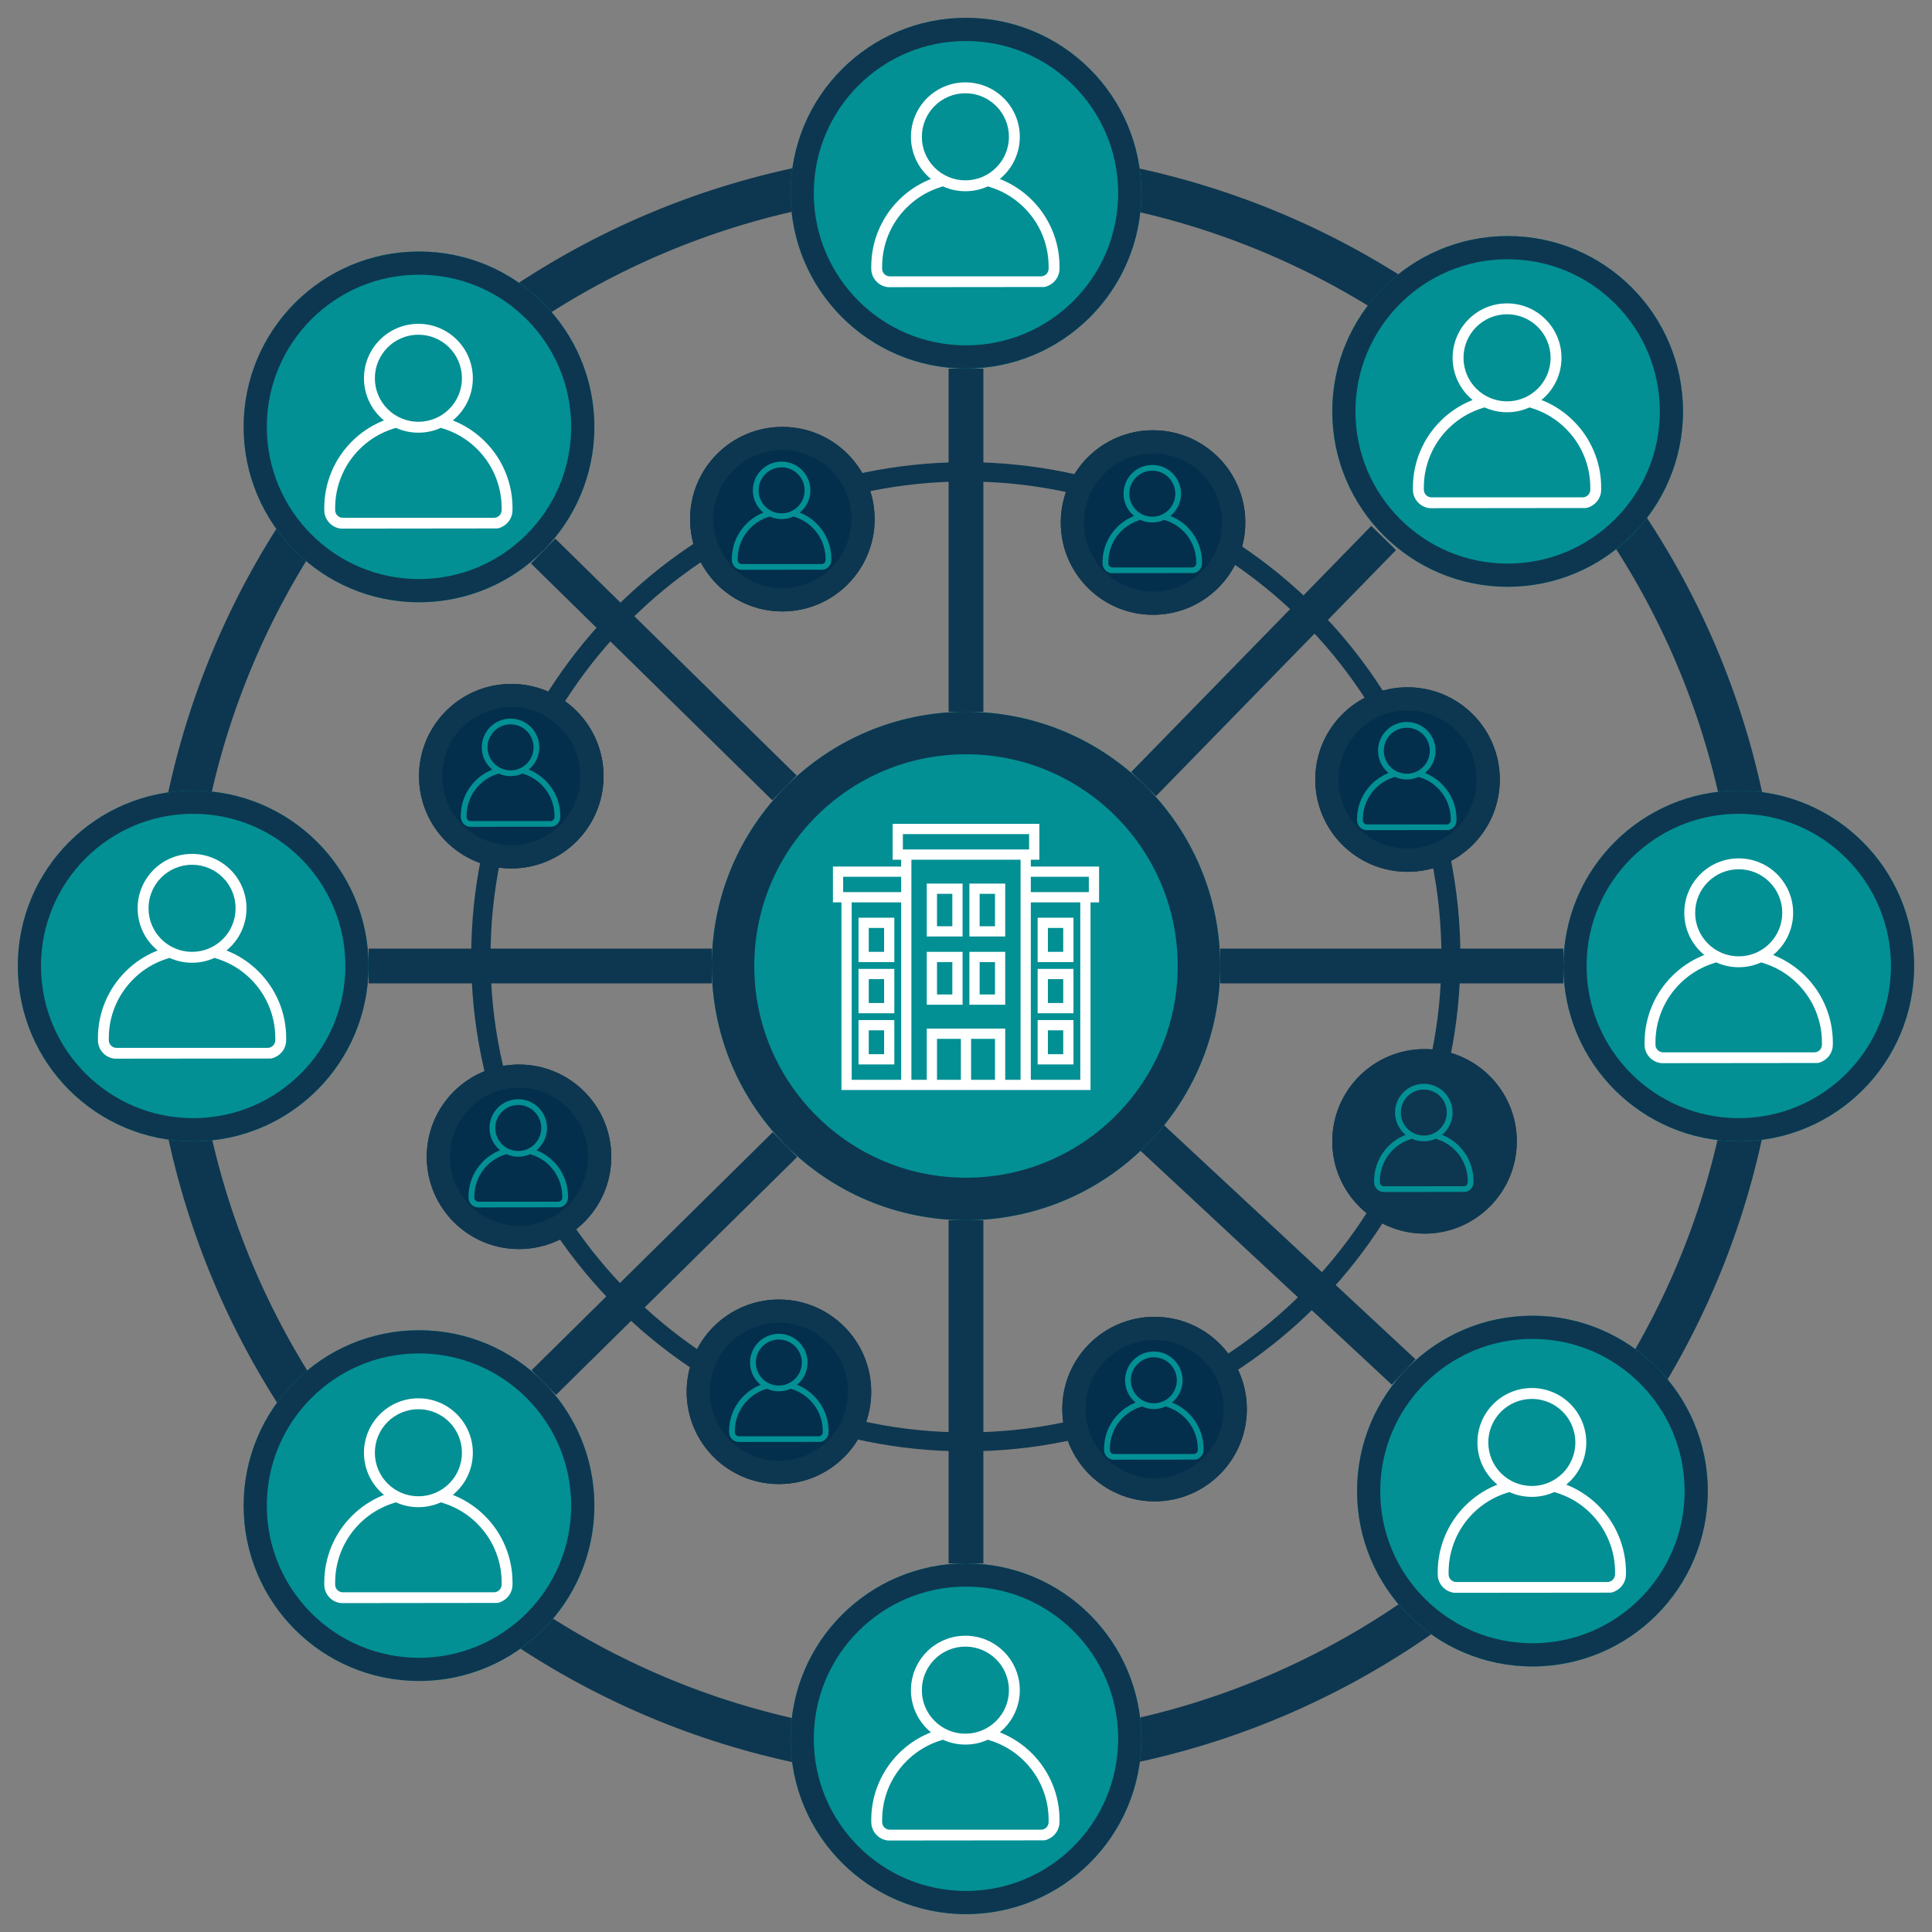 <svg xmlns="http://www.w3.org/2000/svg" xmlns:xlink="http://www.w3.org/1999/xlink" width="500" zoomAndPan="magnify" viewBox="0 0 375 375" height="500" preserveAspectRatio="xMidYMid meet" version="1.2"><rect x="0" y="0" width="375" height="375" fill="#808080" stroke="none"/><defs><clipPath id="f453ec5ef9"><path d="M 29.094 29.094 L 345.594 29.094 L 345.594 345.594 L 29.094 345.594 Z M 29.094 29.094 "/></clipPath><clipPath id="92a0ea6cab"><path d="M 187.344 29.094 C 99.945 29.094 29.094 99.945 29.094 187.344 C 29.094 274.746 99.945 345.594 187.344 345.594 C 274.746 345.594 345.594 274.746 345.594 187.344 C 345.594 99.945 274.746 29.094 187.344 29.094 Z M 187.344 29.094 "/></clipPath><clipPath id="9c50967d31"><path d="M 91.461 89.707 L 283.461 89.707 L 283.461 281.707 L 91.461 281.707 Z M 91.461 89.707 "/></clipPath><clipPath id="a6b39bd77b"><path d="M 187.461 89.707 C 134.445 89.707 91.461 132.688 91.461 185.707 C 91.461 238.727 134.445 281.707 187.461 281.707 C 240.48 281.707 283.461 238.727 283.461 185.707 C 283.461 132.688 240.48 89.707 187.461 89.707 Z M 187.461 89.707 "/></clipPath><clipPath id="d5c679a01f"><path d="M 153.457 3.457 L 221.543 3.457 L 221.543 71.543 L 153.457 71.543 Z M 153.457 3.457 "/></clipPath><clipPath id="df5f9d3e78"><path d="M 187.5 3.457 C 168.699 3.457 153.457 18.699 153.457 37.5 C 153.457 56.301 168.699 71.543 187.5 71.543 C 206.301 71.543 221.543 56.301 221.543 37.5 C 221.543 18.699 206.301 3.457 187.5 3.457 Z M 187.5 3.457 "/></clipPath><clipPath id="d4a51e460d"><path d="M 153.457 3.457 L 221.531 3.457 L 221.531 71.531 L 153.457 71.531 Z M 153.457 3.457 "/></clipPath><clipPath id="0ed62d6295"><path d="M 187.496 3.457 C 168.695 3.457 153.457 18.695 153.457 37.496 C 153.457 56.293 168.695 71.531 187.496 71.531 C 206.293 71.531 221.531 56.293 221.531 37.496 C 221.531 18.695 206.293 3.457 187.496 3.457 Z M 187.496 3.457 "/></clipPath><clipPath id="07f5644687"><path d="M 303.457 153.457 L 371.543 153.457 L 371.543 221.543 L 303.457 221.543 Z M 303.457 153.457 "/></clipPath><clipPath id="bc57f4d34e"><path d="M 337.5 153.457 C 318.699 153.457 303.457 168.699 303.457 187.5 C 303.457 206.301 318.699 221.543 337.5 221.543 C 356.301 221.543 371.543 206.301 371.543 187.5 C 371.543 168.699 356.301 153.457 337.5 153.457 Z M 337.5 153.457 "/></clipPath><clipPath id="9a1143736e"><path d="M 303.457 153.457 L 371.531 153.457 L 371.531 221.531 L 303.457 221.531 Z M 303.457 153.457 "/></clipPath><clipPath id="06f6df3b34"><path d="M 337.496 153.457 C 318.695 153.457 303.457 168.695 303.457 187.496 C 303.457 206.293 318.695 221.531 337.496 221.531 C 356.293 221.531 371.531 206.293 371.531 187.496 C 371.531 168.695 356.293 153.457 337.496 153.457 Z M 337.496 153.457 "/></clipPath><clipPath id="a82bd5e690"><path d="M 153.457 303.457 L 221.543 303.457 L 221.543 371.543 L 153.457 371.543 Z M 153.457 303.457 "/></clipPath><clipPath id="a07090bbdc"><path d="M 187.5 303.457 C 168.699 303.457 153.457 318.699 153.457 337.5 C 153.457 356.301 168.699 371.543 187.5 371.543 C 206.301 371.543 221.543 356.301 221.543 337.5 C 221.543 318.699 206.301 303.457 187.5 303.457 Z M 187.5 303.457 "/></clipPath><clipPath id="b05e5f4778"><path d="M 153.457 303.457 L 221.531 303.457 L 221.531 371.531 L 153.457 371.531 Z M 153.457 303.457 "/></clipPath><clipPath id="af41606ef0"><path d="M 187.496 303.457 C 168.695 303.457 153.457 318.695 153.457 337.496 C 153.457 356.293 168.695 371.531 187.496 371.531 C 206.293 371.531 221.531 356.293 221.531 337.496 C 221.531 318.695 206.293 303.457 187.496 303.457 Z M 187.496 303.457 "/></clipPath><clipPath id="6869f0b785"><path d="M 3.457 153.457 L 71.543 153.457 L 71.543 221.543 L 3.457 221.543 Z M 3.457 153.457 "/></clipPath><clipPath id="ab6cd2506c"><path d="M 37.5 153.457 C 18.699 153.457 3.457 168.699 3.457 187.5 C 3.457 206.301 18.699 221.543 37.5 221.543 C 56.301 221.543 71.543 206.301 71.543 187.5 C 71.543 168.699 56.301 153.457 37.5 153.457 Z M 37.5 153.457 "/></clipPath><clipPath id="06f924a414"><path d="M 3.457 153.457 L 71.531 153.457 L 71.531 221.531 L 3.457 221.531 Z M 3.457 153.457 "/></clipPath><clipPath id="8f510f3058"><path d="M 37.496 153.457 C 18.695 153.457 3.457 168.695 3.457 187.496 C 3.457 206.293 18.695 221.531 37.496 221.531 C 56.293 221.531 71.531 206.293 71.531 187.496 C 71.531 168.695 56.293 153.457 37.496 153.457 Z M 37.496 153.457 "/></clipPath><clipPath id="986fb2d03b"><path d="M 47.289 48.82 L 115.375 48.82 L 115.375 116.902 L 47.289 116.902 Z M 47.289 48.82 "/></clipPath><clipPath id="6c5ba9701b"><path d="M 81.332 48.82 C 62.531 48.82 47.289 64.059 47.289 82.859 C 47.289 101.66 62.531 116.902 81.332 116.902 C 100.133 116.902 115.375 101.66 115.375 82.859 C 115.375 64.059 100.133 48.82 81.332 48.82 Z M 81.332 48.82 "/></clipPath><clipPath id="119d08053a"><path d="M 47.289 48.82 L 115.363 48.82 L 115.363 116.895 L 47.289 116.895 Z M 47.289 48.82 "/></clipPath><clipPath id="4fe3115336"><path d="M 81.324 48.82 C 62.527 48.82 47.289 64.059 47.289 82.855 C 47.289 101.652 62.527 116.895 81.324 116.895 C 100.125 116.895 115.363 101.652 115.363 82.855 C 115.363 64.059 100.125 48.82 81.324 48.82 Z M 81.324 48.82 "/></clipPath><clipPath id="c7acb35e8c"><path d="M 258.594 45.816 L 326.68 45.816 L 326.68 113.898 L 258.594 113.898 Z M 258.594 45.816 "/></clipPath><clipPath id="3b587f028f"><path d="M 292.637 45.816 C 273.836 45.816 258.594 61.055 258.594 79.855 C 258.594 98.66 273.836 113.898 292.637 113.898 C 311.438 113.898 326.68 98.66 326.68 79.855 C 326.68 61.055 311.438 45.816 292.637 45.816 Z M 292.637 45.816 "/></clipPath><clipPath id="fdb8c1617b"><path d="M 258.594 45.816 L 326.668 45.816 L 326.668 113.891 L 258.594 113.891 Z M 258.594 45.816 "/></clipPath><clipPath id="dfb5cc8bd5"><path d="M 292.633 45.816 C 273.836 45.816 258.594 61.055 258.594 79.852 C 258.594 98.648 273.836 113.891 292.633 113.891 C 311.43 113.891 326.668 98.648 326.668 79.852 C 326.668 61.055 311.43 45.816 292.633 45.816 Z M 292.633 45.816 "/></clipPath><clipPath id="f99c9d0c4b"><path d="M 263.406 255.379 L 331.492 255.379 L 331.492 323.465 L 263.406 323.465 Z M 263.406 255.379 "/></clipPath><clipPath id="c6272031e9"><path d="M 297.449 255.379 C 278.648 255.379 263.406 270.621 263.406 289.422 C 263.406 308.223 278.648 323.465 297.449 323.465 C 316.25 323.465 331.492 308.223 331.492 289.422 C 331.492 270.621 316.25 255.379 297.449 255.379 Z M 297.449 255.379 "/></clipPath><clipPath id="6ebcd1e5fd"><path d="M 263.406 255.379 L 331.48 255.379 L 331.48 323.453 L 263.406 323.453 Z M 263.406 255.379 "/></clipPath><clipPath id="57f0d1fe8e"><path d="M 297.441 255.379 C 278.645 255.379 263.406 270.621 263.406 289.418 C 263.406 308.215 278.645 323.453 297.441 323.453 C 316.242 323.453 331.48 308.215 331.48 289.418 C 331.48 270.621 316.242 255.379 297.441 255.379 Z M 297.441 255.379 "/></clipPath><clipPath id="fced69579d"><path d="M 47.289 258.199 L 115.375 258.199 L 115.375 326.281 L 47.289 326.281 Z M 47.289 258.199 "/></clipPath><clipPath id="91652d68e1"><path d="M 81.332 258.199 C 62.531 258.199 47.289 273.441 47.289 292.242 C 47.289 311.043 62.531 326.281 81.332 326.281 C 100.133 326.281 115.375 311.043 115.375 292.242 C 115.375 273.441 100.133 258.199 81.332 258.199 Z M 81.332 258.199 "/></clipPath><clipPath id="32fe2c3b7d"><path d="M 47.289 258.199 L 115.363 258.199 L 115.363 326.273 L 47.289 326.273 Z M 47.289 258.199 "/></clipPath><clipPath id="adad1b2e0b"><path d="M 81.324 258.199 C 62.527 258.199 47.289 273.438 47.289 292.234 C 47.289 311.035 62.527 326.273 81.324 326.273 C 100.125 326.273 115.363 311.035 115.363 292.234 C 115.363 273.438 100.125 258.199 81.324 258.199 Z M 81.324 258.199 "/></clipPath><clipPath id="10b1d75f28"><path d="M 138.156 138.156 L 236.844 138.156 L 236.844 236.844 L 138.156 236.844 Z M 138.156 138.156 "/></clipPath><clipPath id="654cf10e65"><path d="M 187.5 138.156 C 160.246 138.156 138.156 160.246 138.156 187.5 C 138.156 214.754 160.246 236.844 187.5 236.844 C 214.754 236.844 236.844 214.754 236.844 187.5 C 236.844 160.246 214.754 138.156 187.5 138.156 Z M 187.5 138.156 "/></clipPath><clipPath id="31260fedc9"><path d="M 138.156 138.156 L 236.84 138.156 L 236.84 236.84 L 138.156 236.84 Z M 138.156 138.156 "/></clipPath><clipPath id="25190b0ab1"><path d="M 187.496 138.156 C 160.246 138.156 138.156 160.246 138.156 187.496 C 138.156 214.746 160.246 236.84 187.496 236.84 C 214.746 236.84 236.84 214.746 236.84 187.496 C 236.84 160.246 214.746 138.156 187.496 138.156 Z M 187.496 138.156 "/></clipPath><clipPath id="096923b964"><path d="M 169.105 15.988 L 205.855 15.988 L 205.855 55.738 L 169.105 55.738 Z M 169.105 15.988 "/></clipPath><clipPath id="d9aa2a2e42"><path d="M 274.242 58.887 L 310.992 58.887 L 310.992 98.637 L 274.242 98.637 Z M 274.242 58.887 "/></clipPath><clipPath id="0b33220f49"><path d="M 319.207 166.609 L 355.957 166.609 L 355.957 206.359 L 319.207 206.359 Z M 319.207 166.609 "/></clipPath><clipPath id="95935c5cc6"><path d="M 279.055 269.414 L 315.805 269.414 L 315.805 309.164 L 279.055 309.164 Z M 279.055 269.414 "/></clipPath><clipPath id="95de4cf725"><path d="M 62.938 271.41 L 99.688 271.41 L 99.688 311.16 L 62.938 311.16 Z M 62.938 271.41 "/></clipPath><clipPath id="66805496a4"><path d="M 19.004 165.738 L 55.754 165.738 L 55.754 205.488 L 19.004 205.488 Z M 19.004 165.738 "/></clipPath><clipPath id="de32de914a"><path d="M 62.938 62.855 L 99.688 62.855 L 99.688 102.605 L 62.938 102.605 Z M 62.938 62.855 "/></clipPath><clipPath id="2a50c04c62"><path d="M 169.105 317.492 L 205.855 317.492 L 205.855 357.242 L 169.105 357.242 Z M 169.105 317.492 "/></clipPath><clipPath id="8e56b5cb58"><path d="M 81.332 132.746 L 117.156 132.746 L 117.156 168.57 L 81.332 168.57 Z M 81.332 132.746 "/></clipPath><clipPath id="b8a906eb9b"><path d="M 99.242 132.746 C 89.352 132.746 81.332 140.766 81.332 150.66 C 81.332 160.551 89.352 168.57 99.242 168.57 C 109.137 168.57 117.156 160.551 117.156 150.66 C 117.156 140.766 109.137 132.746 99.242 132.746 Z M 99.242 132.746 "/></clipPath><clipPath id="a24ce6eaf8"><path d="M 81.332 132.746 L 117.145 132.746 L 117.145 168.559 L 81.332 168.559 Z M 81.332 132.746 "/></clipPath><clipPath id="1bb44f2e07"><path d="M 99.238 132.746 C 89.348 132.746 81.332 140.766 81.332 150.652 C 81.332 160.543 89.348 168.559 99.238 168.559 C 109.125 168.559 117.145 160.543 117.145 150.652 C 117.145 140.766 109.125 132.746 99.238 132.746 Z M 99.238 132.746 "/></clipPath><clipPath id="b2840bbe1c"><path d="M 89.445 139.48 L 108.945 139.48 L 108.945 160.48 L 89.445 160.48 Z M 89.445 139.48 "/></clipPath><clipPath id="bf7bc00660"><path d="M 82.832 206.625 L 118.656 206.625 L 118.656 242.449 L 82.832 242.449 Z M 82.832 206.625 "/></clipPath><clipPath id="5a0cdc9681"><path d="M 100.742 206.625 C 90.852 206.625 82.832 214.645 82.832 224.535 C 82.832 234.43 90.852 242.449 100.742 242.449 C 110.637 242.449 118.656 234.43 118.656 224.535 C 118.656 214.645 110.637 206.625 100.742 206.625 Z M 100.742 206.625 "/></clipPath><clipPath id="9c7f7bb8d4"><path d="M 82.832 206.625 L 118.645 206.625 L 118.645 242.438 L 82.832 242.438 Z M 82.832 206.625 "/></clipPath><clipPath id="f78c2f57f8"><path d="M 100.738 206.625 C 90.848 206.625 82.832 214.641 82.832 224.531 C 82.832 234.422 90.848 242.438 100.738 242.438 C 110.625 242.438 118.645 234.422 118.645 224.531 C 118.645 214.641 110.625 206.625 100.738 206.625 Z M 100.738 206.625 "/></clipPath><clipPath id="59a6f9e906"><path d="M 90.945 213.359 L 110.445 213.359 L 110.445 234.359 L 90.945 234.359 Z M 90.945 213.359 "/></clipPath><clipPath id="cc3b59dbbe"><path d="M 133.281 252.238 L 169.105 252.238 L 169.105 288.062 L 133.281 288.062 Z M 133.281 252.238 "/></clipPath><clipPath id="f8079f38df"><path d="M 151.195 252.238 C 141.301 252.238 133.281 260.258 133.281 270.152 C 133.281 280.043 141.301 288.062 151.195 288.062 C 161.086 288.062 169.105 280.043 169.105 270.152 C 169.105 260.258 161.086 252.238 151.195 252.238 Z M 151.195 252.238 "/></clipPath><clipPath id="3d28aac037"><path d="M 133.281 252.238 L 169.094 252.238 L 169.094 288.051 L 133.281 288.051 Z M 133.281 252.238 "/></clipPath><clipPath id="d66e2b5bb2"><path d="M 151.188 252.238 C 141.301 252.238 133.281 260.258 133.281 270.145 C 133.281 280.035 141.301 288.051 151.188 288.051 C 161.078 288.051 169.094 280.035 169.094 270.145 C 169.094 260.258 161.078 252.238 151.188 252.238 Z M 151.188 252.238 "/></clipPath><clipPath id="c39ae2487c"><path d="M 141.516 258.887 L 161 258.887 L 161 279.887 L 141.516 279.887 Z M 141.516 258.887 "/></clipPath><clipPath id="f59dbc4fd4"><path d="M 206.191 255.594 L 242.016 255.594 L 242.016 291.418 L 206.191 291.418 Z M 206.191 255.594 "/></clipPath><clipPath id="22e7a34e4f"><path d="M 224.102 255.594 C 214.211 255.594 206.191 263.613 206.191 273.508 C 206.191 283.398 214.211 291.418 224.102 291.418 C 233.996 291.418 242.016 283.398 242.016 273.508 C 242.016 263.613 233.996 255.594 224.102 255.594 Z M 224.102 255.594 "/></clipPath><clipPath id="7620f71f79"><path d="M 206.191 255.594 L 242.004 255.594 L 242.004 291.406 L 206.191 291.406 Z M 206.191 255.594 "/></clipPath><clipPath id="88104bb27a"><path d="M 224.098 255.594 C 214.207 255.594 206.191 263.613 206.191 273.5 C 206.191 283.391 214.207 291.406 224.098 291.406 C 233.988 291.406 242.004 283.391 242.004 273.5 C 242.004 263.613 233.988 255.594 224.098 255.594 Z M 224.098 255.594 "/></clipPath><clipPath id="5dc5a9e810"><path d="M 214.305 262.328 L 233.805 262.328 L 233.805 283.328 L 214.305 283.328 Z M 214.305 262.328 "/></clipPath><clipPath id="f225a433f6"><path d="M 258.594 203.629 L 294.418 203.629 L 294.418 239.453 L 258.594 239.453 Z M 258.594 203.629 "/></clipPath><clipPath id="670b87940f"><path d="M 276.508 203.629 C 266.613 203.629 258.594 211.648 258.594 221.543 C 258.594 231.434 266.613 239.453 276.508 239.453 C 286.398 239.453 294.418 231.434 294.418 221.543 C 294.418 211.648 286.398 203.629 276.508 203.629 Z M 276.508 203.629 "/></clipPath><clipPath id="b8c494145d"><path d="M 258.594 203.629 L 294.406 203.629 L 294.406 239.441 L 258.594 239.441 Z M 258.594 203.629 "/></clipPath><clipPath id="b414ee54e7"><path d="M 276.5 203.629 C 266.613 203.629 258.594 211.648 258.594 221.535 C 258.594 231.426 266.613 239.441 276.5 239.441 C 286.391 239.441 294.406 231.426 294.406 221.535 C 294.406 211.648 286.391 203.629 276.5 203.629 Z M 276.5 203.629 "/></clipPath><clipPath id="186c1929cf"><path d="M 266.707 210.363 L 286.207 210.363 L 286.207 231.363 L 266.707 231.363 Z M 266.707 210.363 "/></clipPath><clipPath id="aa7b11216c"><path d="M 255.293 133.398 L 291.117 133.398 L 291.117 169.223 L 255.293 169.223 Z M 255.293 133.398 "/></clipPath><clipPath id="605ca56029"><path d="M 273.203 133.398 C 263.312 133.398 255.293 141.418 255.293 151.312 C 255.293 161.203 263.312 169.223 273.203 169.223 C 283.098 169.223 291.117 161.203 291.117 151.312 C 291.117 141.418 283.098 133.398 273.203 133.398 Z M 273.203 133.398 "/></clipPath><clipPath id="57e5f98e7a"><path d="M 255.293 133.398 L 291.105 133.398 L 291.105 169.211 L 255.293 169.211 Z M 255.293 133.398 "/></clipPath><clipPath id="5ddc8dbf8c"><path d="M 273.199 133.398 C 263.309 133.398 255.293 141.418 255.293 151.305 C 255.293 161.195 263.309 169.211 273.199 169.211 C 283.09 169.211 291.105 161.195 291.105 151.305 C 291.105 141.418 283.09 133.398 273.199 133.398 Z M 273.199 133.398 "/></clipPath><clipPath id="dd3c5f3262"><path d="M 263.406 140.133 L 282.906 140.133 L 282.906 161.133 L 263.406 161.133 Z M 263.406 140.133 "/></clipPath><clipPath id="d9029fbc9e"><path d="M 205.895 83.512 L 241.719 83.512 L 241.719 119.336 L 205.895 119.336 Z M 205.895 83.512 "/></clipPath><clipPath id="3c4f1760b4"><path d="M 223.805 83.512 C 213.914 83.512 205.895 91.531 205.895 101.426 C 205.895 111.316 213.914 119.336 223.805 119.336 C 233.699 119.336 241.719 111.316 241.719 101.426 C 241.719 91.531 233.699 83.512 223.805 83.512 Z M 223.805 83.512 "/></clipPath><clipPath id="c9226c224e"><path d="M 205.895 83.512 L 241.707 83.512 L 241.707 119.324 L 205.895 119.324 Z M 205.895 83.512 "/></clipPath><clipPath id="07ef7f99f3"><path d="M 223.801 83.512 C 213.91 83.512 205.895 91.531 205.895 101.418 C 205.895 111.309 213.91 119.324 223.801 119.324 C 233.691 119.324 241.707 111.309 241.707 101.418 C 241.707 91.531 233.691 83.512 223.801 83.512 Z M 223.801 83.512 "/></clipPath><clipPath id="33c92efbaf"><path d="M 214.008 90.246 L 233.508 90.246 L 233.508 111.246 L 214.008 111.246 Z M 214.008 90.246 "/></clipPath><clipPath id="76bcca3fe2"><path d="M 133.945 82.859 L 169.77 82.859 L 169.77 118.684 L 133.945 118.684 Z M 133.945 82.859 "/></clipPath><clipPath id="55309ee048"><path d="M 151.859 82.859 C 141.965 82.859 133.945 90.879 133.945 100.773 C 133.945 110.664 141.965 118.684 151.859 118.684 C 161.75 118.684 169.77 110.664 169.77 100.773 C 169.77 90.879 161.75 82.859 151.859 82.859 Z M 151.859 82.859 "/></clipPath><clipPath id="e9d8e30a0f"><path d="M 133.945 82.859 L 169.758 82.859 L 169.758 118.672 L 133.945 118.672 Z M 133.945 82.859 "/></clipPath><clipPath id="8ccfeb1060"><path d="M 151.852 82.859 C 141.961 82.859 133.945 90.879 133.945 100.766 C 133.945 110.656 141.961 118.672 151.852 118.672 C 161.742 118.672 169.758 110.656 169.758 100.766 C 169.758 90.879 161.742 82.859 151.852 82.859 Z M 151.852 82.859 "/></clipPath><clipPath id="f7bfc15c68"><path d="M 142.059 89.594 L 161.559 89.594 L 161.559 110.594 L 142.059 110.594 Z M 142.059 89.594 "/></clipPath><clipPath id="baa1e0a903"><path d="M 161.672 159.914 L 213.422 159.914 L 213.422 211.664 L 161.672 211.664 Z M 161.672 159.914 "/></clipPath></defs><g id="338eacc923"><g clip-rule="nonzero" clip-path="url(#f453ec5ef9)"><g clip-rule="nonzero" clip-path="url(#92a0ea6cab)"><path style="fill:none;stroke-width:22;stroke-linecap:butt;stroke-linejoin:miter;stroke:#0d3750;stroke-opacity:1;stroke-miterlimit:4;" d="M 211.201 -0.002 C 94.557 -0.002 -0.002 94.557 -0.002 211.201 C -0.002 327.849 94.557 422.404 211.201 422.404 C 327.849 422.404 422.404 327.849 422.404 211.201 C 422.404 94.557 327.849 -0.002 211.201 -0.002 Z M 211.201 -0.002 " transform="matrix(0.749,0,0,0.749,29.096,29.096)"/></g></g><path style="fill:none;stroke-width:9;stroke-linecap:butt;stroke-linejoin:miter;stroke:#0d3750;stroke-opacity:1;stroke-miterlimit:4;" d="M -0.002 4.5 L 88.815 4.5 " transform="matrix(0.75,0,0,0.75,236.846,184.125)"/><path style="fill:none;stroke-width:9;stroke-linecap:butt;stroke-linejoin:miter;stroke:#0d3750;stroke-opacity:1;stroke-miterlimit:4;" d="M -0.001 4.5 L 88.817 4.5 " transform="matrix(-0.75,0,0,-0.75,138.152,190.875)"/><path style="fill:none;stroke-width:9;stroke-linecap:butt;stroke-linejoin:miter;stroke:#0d3750;stroke-opacity:1;stroke-miterlimit:4;" d="M 0.001 4.502 L 88.819 4.502 " transform="matrix(0,-0.75,0.75,0,184.124,138.153)"/><path style="fill:none;stroke-width:9;stroke-linecap:butt;stroke-linejoin:miter;stroke:#0d3750;stroke-opacity:1;stroke-miterlimit:4;" d="M 0 4.502 L 89.44 4.5 " transform="matrix(0.521,-0.534,0.534,0.521,219.565,149.84)"/><path style="fill:none;stroke-width:9;stroke-linecap:butt;stroke-linejoin:miter;stroke:#0d3750;stroke-opacity:1;stroke-miterlimit:4;" d="M -0.001 4.502 L 161.861 4.501 " transform="matrix(0.549,0.511,-0.511,0.549,185.893,181.125)"/><path style="fill:none;stroke-width:9;stroke-linecap:butt;stroke-linejoin:miter;stroke:#0d3750;stroke-opacity:1;stroke-miterlimit:4;" d="M 0.001 4.498 L 88.819 4.498 " transform="matrix(0,0.75,-0.75,0,190.874,236.847)"/><path style="fill:none;stroke-width:9;stroke-linecap:butt;stroke-linejoin:miter;stroke:#0d3750;stroke-opacity:1;stroke-miterlimit:4;" d="M 0.002 4.499 L 87.667 4.499 " transform="matrix(-0.534,0.527,-0.527,-0.534,154.734,224.561)"/><path style="fill:none;stroke-width:9;stroke-linecap:butt;stroke-linejoin:miter;stroke:#0d3750;stroke-opacity:1;stroke-miterlimit:4;" d="M -0 4.497 L 87.574 4.497 " transform="matrix(-0.535,-0.525,0.525,-0.535,149.911,155.34)"/><g clip-rule="nonzero" clip-path="url(#9c50967d31)"><g clip-rule="nonzero" clip-path="url(#a6b39bd77b)"><path style="fill:none;stroke-width:10;stroke-linecap:butt;stroke-linejoin:miter;stroke:#0d3750;stroke-opacity:1;stroke-miterlimit:4;" d="M 128.045 -0.001 C 57.331 -0.001 -0.002 57.327 -0.002 128.046 C -0.002 198.764 57.331 256.093 128.045 256.093 C 198.763 256.093 256.091 198.764 256.091 128.046 C 256.091 57.327 198.763 -0.001 128.045 -0.001 Z M 128.045 -0.001 " transform="matrix(0.75,0,0,0.75,91.463,89.708)"/></g></g><g clip-rule="nonzero" clip-path="url(#d5c679a01f)"><g clip-rule="nonzero" clip-path="url(#df5f9d3e78)"><path style=" stroke:none;fill-rule:nonzero;fill:#029094;fill-opacity:1;" d="M 153.457 3.457 L 221.543 3.457 L 221.543 71.543 L 153.457 71.543 Z M 153.457 3.457 "/></g></g><g clip-rule="nonzero" clip-path="url(#d4a51e460d)"><g clip-rule="nonzero" clip-path="url(#0ed62d6295)"><path style="fill:none;stroke-width:12;stroke-linecap:butt;stroke-linejoin:miter;stroke:#0d3750;stroke-opacity:1;stroke-miterlimit:4;" d="M 45.385 -0.001 C 20.317 -0.001 -0.001 20.317 -0.001 45.385 C -0.001 70.447 20.317 90.765 45.385 90.765 C 70.447 90.765 90.765 70.447 90.765 45.385 C 90.765 20.317 70.447 -0.001 45.385 -0.001 Z M 45.385 -0.001 " transform="matrix(0.75,0,0,0.75,153.458,3.458)"/></g></g><g clip-rule="nonzero" clip-path="url(#07f5644687)"><g clip-rule="nonzero" clip-path="url(#bc57f4d34e)"><path style=" stroke:none;fill-rule:nonzero;fill:#029094;fill-opacity:1;" d="M 303.457 153.457 L 371.543 153.457 L 371.543 221.543 L 303.457 221.543 Z M 303.457 153.457 "/></g></g><g clip-rule="nonzero" clip-path="url(#9a1143736e)"><g clip-rule="nonzero" clip-path="url(#06f6df3b34)"><path style="fill:none;stroke-width:12;stroke-linecap:butt;stroke-linejoin:miter;stroke:#0d3750;stroke-opacity:1;stroke-miterlimit:4;" d="M 45.385 -0.001 C 20.317 -0.001 -0.001 20.317 -0.001 45.385 C -0.001 70.447 20.317 90.765 45.385 90.765 C 70.447 90.765 90.765 70.447 90.765 45.385 C 90.765 20.317 70.447 -0.001 45.385 -0.001 Z M 45.385 -0.001 " transform="matrix(0.75,0,0,0.75,303.458,153.458)"/></g></g><g clip-rule="nonzero" clip-path="url(#a82bd5e690)"><g clip-rule="nonzero" clip-path="url(#a07090bbdc)"><path style=" stroke:none;fill-rule:nonzero;fill:#029094;fill-opacity:1;" d="M 153.457 303.457 L 221.543 303.457 L 221.543 371.543 L 153.457 371.543 Z M 153.457 303.457 "/></g></g><g clip-rule="nonzero" clip-path="url(#b05e5f4778)"><g clip-rule="nonzero" clip-path="url(#af41606ef0)"><path style="fill:none;stroke-width:12;stroke-linecap:butt;stroke-linejoin:miter;stroke:#0d3750;stroke-opacity:1;stroke-miterlimit:4;" d="M 45.385 -0.001 C 20.317 -0.001 -0.001 20.317 -0.001 45.385 C -0.001 70.447 20.317 90.765 45.385 90.765 C 70.447 90.765 90.765 70.447 90.765 45.385 C 90.765 20.317 70.447 -0.001 45.385 -0.001 Z M 45.385 -0.001 " transform="matrix(0.75,0,0,0.75,153.458,303.458)"/></g></g><g clip-rule="nonzero" clip-path="url(#6869f0b785)"><g clip-rule="nonzero" clip-path="url(#ab6cd2506c)"><path style=" stroke:none;fill-rule:nonzero;fill:#029094;fill-opacity:1;" d="M 3.457 153.457 L 71.543 153.457 L 71.543 221.543 L 3.457 221.543 Z M 3.457 153.457 "/></g></g><g clip-rule="nonzero" clip-path="url(#06f924a414)"><g clip-rule="nonzero" clip-path="url(#8f510f3058)"><path style="fill:none;stroke-width:12;stroke-linecap:butt;stroke-linejoin:miter;stroke:#0d3750;stroke-opacity:1;stroke-miterlimit:4;" d="M 45.384 -0.001 C 20.317 -0.001 -0.001 20.317 -0.001 45.385 C -0.001 70.447 20.317 90.765 45.384 90.765 C 70.447 90.765 90.765 70.447 90.765 45.385 C 90.765 20.317 70.447 -0.001 45.384 -0.001 Z M 45.384 -0.001 " transform="matrix(0.75,0,0,0.75,3.458,153.458)"/></g></g><g clip-rule="nonzero" clip-path="url(#986fb2d03b)"><g clip-rule="nonzero" clip-path="url(#6c5ba9701b)"><path style=" stroke:none;fill-rule:nonzero;fill:#029094;fill-opacity:1;" d="M 47.289 48.82 L 115.375 48.82 L 115.375 116.902 L 47.289 116.902 Z M 47.289 48.82 "/></g></g><g clip-rule="nonzero" clip-path="url(#119d08053a)"><g clip-rule="nonzero" clip-path="url(#4fe3115336)"><path style="fill:none;stroke-width:12;stroke-linecap:butt;stroke-linejoin:miter;stroke:#0d3750;stroke-opacity:1;stroke-miterlimit:4;" d="M 45.381 0.002 C 20.318 0.002 0.001 20.32 0.001 45.382 C 0.001 70.445 20.318 90.768 45.381 90.768 C 70.449 90.768 90.766 70.445 90.766 45.382 C 90.766 20.32 70.449 0.002 45.381 0.002 Z M 45.381 0.002 " transform="matrix(0.75,0,0,0.75,47.289,48.819)"/></g></g><g clip-rule="nonzero" clip-path="url(#c7acb35e8c)"><g clip-rule="nonzero" clip-path="url(#3b587f028f)"><path style=" stroke:none;fill-rule:nonzero;fill:#029094;fill-opacity:1;" d="M 258.594 45.816 L 326.68 45.816 L 326.68 113.898 L 258.594 113.898 Z M 258.594 45.816 "/></g></g><g clip-rule="nonzero" clip-path="url(#fdb8c1617b)"><g clip-rule="nonzero" clip-path="url(#dfb5cc8bd5)"><path style="fill:none;stroke-width:12;stroke-linecap:butt;stroke-linejoin:miter;stroke:#0d3750;stroke-opacity:1;stroke-miterlimit:4;" d="M 45.383 0.002 C 20.32 0.002 -0.002 20.32 -0.002 45.382 C -0.002 70.445 20.32 90.768 45.383 90.768 C 70.445 90.768 90.763 70.445 90.763 45.382 C 90.763 20.32 70.445 0.002 45.383 0.002 Z M 45.383 0.002 " transform="matrix(0.75,0,0,0.75,258.596,45.815)"/></g></g><g clip-rule="nonzero" clip-path="url(#f99c9d0c4b)"><g clip-rule="nonzero" clip-path="url(#c6272031e9)"><path style=" stroke:none;fill-rule:nonzero;fill:#029094;fill-opacity:1;" d="M 263.406 255.379 L 331.492 255.379 L 331.492 323.465 L 263.406 323.465 Z M 263.406 255.379 "/></g></g><g clip-rule="nonzero" clip-path="url(#6ebcd1e5fd)"><g clip-rule="nonzero" clip-path="url(#57f0d1fe8e)"><path style="fill:none;stroke-width:12;stroke-linecap:butt;stroke-linejoin:miter;stroke:#0d3750;stroke-opacity:1;stroke-miterlimit:4;" d="M 45.381 -0.002 C 20.318 -0.002 0 20.321 0 45.383 C 0 70.446 20.318 90.764 45.381 90.764 C 70.448 90.764 90.766 70.446 90.766 45.383 C 90.766 20.321 70.448 -0.002 45.381 -0.002 Z M 45.381 -0.002 " transform="matrix(0.75,0,0,0.75,263.406,255.38)"/></g></g><g clip-rule="nonzero" clip-path="url(#fced69579d)"><g clip-rule="nonzero" clip-path="url(#91652d68e1)"><path style=" stroke:none;fill-rule:nonzero;fill:#029094;fill-opacity:1;" d="M 47.289 258.199 L 115.375 258.199 L 115.375 326.281 L 47.289 326.281 Z M 47.289 258.199 "/></g></g><g clip-rule="nonzero" clip-path="url(#32fe2c3b7d)"><g clip-rule="nonzero" clip-path="url(#adad1b2e0b)"><path style="fill:none;stroke-width:12;stroke-linecap:butt;stroke-linejoin:miter;stroke:#0d3750;stroke-opacity:1;stroke-miterlimit:4;" d="M 45.381 0.001 C 20.318 0.001 0.001 20.319 0.001 45.381 C 0.001 70.449 20.318 90.767 45.381 90.767 C 70.449 90.767 90.766 70.449 90.766 45.381 C 90.766 20.319 70.449 0.001 45.381 0.001 Z M 45.381 0.001 " transform="matrix(0.75,0,0,0.75,47.289,258.199)"/></g></g><g clip-rule="nonzero" clip-path="url(#10b1d75f28)"><g clip-rule="nonzero" clip-path="url(#654cf10e65)"><path style=" stroke:none;fill-rule:nonzero;fill:#029094;fill-opacity:1;" d="M 138.156 138.156 L 236.844 138.156 L 236.844 236.844 L 138.156 236.844 Z M 138.156 138.156 "/></g></g><g clip-rule="nonzero" clip-path="url(#31260fedc9)"><g clip-rule="nonzero" clip-path="url(#25190b0ab1)"><path style="fill:none;stroke-width:22;stroke-linecap:butt;stroke-linejoin:miter;stroke:#0d3750;stroke-opacity:1;stroke-miterlimit:4;" d="M 65.789 0.002 C 29.456 0.002 0.002 29.456 0.002 65.789 C 0.002 102.122 29.456 131.581 65.789 131.581 C 102.122 131.581 131.581 102.122 131.581 65.789 C 131.581 29.456 102.122 0.002 65.789 0.002 Z M 65.789 0.002 " transform="matrix(0.75,0,0,0.75,138.154,138.154)"/></g></g><g clip-rule="nonzero" clip-path="url(#096923b964)"><path style=" stroke:none;fill-rule:nonzero;fill:#ffffff;fill-opacity:1;" d="M 205.652 52.148 L 205.652 51.746 C 205.652 49.281 205.168 46.891 204.215 44.637 C 203.293 42.461 201.977 40.504 200.301 38.828 C 198.621 37.152 196.668 35.836 194.492 34.914 C 194.348 34.852 194.207 34.797 194.062 34.738 C 194.336 34.516 194.598 34.277 194.852 34.023 C 195.82 33.055 196.582 31.926 197.113 30.668 C 197.664 29.363 197.945 27.977 197.945 26.555 C 197.945 25.129 197.664 23.742 197.113 22.441 C 196.582 21.184 195.82 20.051 194.852 19.082 C 193.883 18.113 192.75 17.352 191.492 16.82 C 190.188 16.27 188.805 15.988 187.379 15.988 C 185.953 15.988 184.57 16.27 183.266 16.82 C 182.008 17.352 180.879 18.113 179.91 19.082 C 178.941 20.051 178.18 21.184 177.648 22.441 C 177.094 23.742 176.816 25.129 176.816 26.555 C 176.816 27.977 177.094 29.363 177.648 30.668 C 178.18 31.926 178.941 33.055 179.91 34.023 C 180.164 34.277 180.426 34.516 180.699 34.738 C 180.555 34.797 180.41 34.855 180.27 34.914 C 178.094 35.836 176.137 37.152 174.461 38.828 C 172.785 40.504 171.469 42.461 170.547 44.637 C 169.594 46.891 169.109 49.281 169.109 51.746 L 169.109 52.148 C 169.109 54.023 170.551 55.57 172.383 55.738 L 202.629 55.707 L 202.637 55.707 C 202.953 55.672 203.258 55.578 203.539 55.43 C 204.781 54.863 205.652 53.605 205.652 52.148 Z M 179.594 29.844 C 179.152 28.801 178.93 27.695 178.93 26.555 C 178.93 25.414 179.152 24.305 179.594 23.262 C 180.02 22.258 180.629 21.355 181.406 20.578 C 182.18 19.801 183.086 19.191 184.09 18.766 C 185.133 18.324 186.238 18.102 187.379 18.102 C 188.52 18.102 189.629 18.324 190.668 18.766 C 191.676 19.191 192.578 19.801 193.355 20.578 C 194.133 21.355 194.742 22.258 195.168 23.266 C 195.609 24.305 195.832 25.414 195.832 26.555 C 195.832 27.695 195.605 28.801 195.168 29.844 C 194.742 30.848 194.133 31.754 193.355 32.527 C 192.578 33.305 191.676 33.914 190.668 34.34 C 189.629 34.781 188.52 35.004 187.379 35.004 C 186.238 35.004 185.133 34.781 184.09 34.34 C 183.086 33.914 182.18 33.305 181.406 32.527 C 180.629 31.754 180.02 30.848 179.594 29.844 Z M 203.535 52.148 C 203.535 52.973 202.867 53.641 202.047 53.641 L 172.715 53.641 C 171.895 53.641 171.223 52.973 171.223 52.148 L 171.223 51.746 C 171.223 49.566 171.652 47.449 172.492 45.457 C 173.309 43.535 174.473 41.809 175.957 40.324 C 177.441 38.84 179.168 37.676 181.09 36.859 C 181.516 36.68 181.949 36.52 182.387 36.379 C 182.539 36.328 182.691 36.281 182.844 36.234 C 182.902 36.219 182.957 36.199 183.008 36.172 C 183.094 36.211 183.18 36.25 183.266 36.285 C 184.57 36.84 185.953 37.117 187.379 37.117 C 188.805 37.117 190.188 36.84 191.492 36.285 C 191.578 36.25 191.668 36.211 191.754 36.172 C 191.805 36.199 191.859 36.219 191.914 36.234 C 192.508 36.41 193.098 36.617 193.668 36.859 C 195.594 37.676 197.32 38.84 198.805 40.324 C 200.289 41.809 201.453 43.535 202.266 45.457 C 203.109 47.449 203.535 49.566 203.535 51.746 Z M 203.535 52.148 "/></g><g clip-rule="nonzero" clip-path="url(#d9aa2a2e42)"><path style=" stroke:none;fill-rule:nonzero;fill:#ffffff;fill-opacity:1;" d="M 310.789 95.047 L 310.789 94.645 C 310.789 92.18 310.305 89.785 309.352 87.531 C 308.43 85.355 307.113 83.402 305.438 81.727 C 303.762 80.047 301.805 78.73 299.629 77.812 C 299.488 77.75 299.344 77.691 299.199 77.637 C 299.473 77.41 299.734 77.172 299.988 76.922 C 300.957 75.949 301.719 74.82 302.25 73.562 C 302.805 72.258 303.082 70.875 303.082 69.449 C 303.082 68.023 302.805 66.641 302.25 65.336 C 301.719 64.078 300.957 62.949 299.988 61.98 C 299.02 61.008 297.891 60.25 296.633 59.715 C 295.328 59.164 293.941 58.887 292.52 58.887 C 291.094 58.887 289.707 59.164 288.406 59.715 C 287.148 60.25 286.016 61.008 285.047 61.98 C 284.078 62.949 283.316 64.078 282.785 65.336 C 282.234 66.641 281.953 68.023 281.953 69.449 C 281.953 70.875 282.234 72.258 282.785 73.562 C 283.316 74.82 284.078 75.949 285.047 76.922 C 285.301 77.172 285.562 77.41 285.836 77.633 C 285.691 77.691 285.547 77.75 285.406 77.812 C 283.23 78.73 281.277 80.047 279.598 81.727 C 277.922 83.402 276.605 85.355 275.684 87.531 C 274.73 89.785 274.246 92.18 274.246 94.645 L 274.246 95.047 C 274.246 96.922 275.688 98.465 277.52 98.637 L 307.766 98.605 L 307.777 98.602 C 308.09 98.57 308.395 98.477 308.676 98.328 C 309.922 97.758 310.789 96.5 310.789 95.047 Z M 284.73 72.738 C 284.289 71.699 284.066 70.59 284.066 69.449 C 284.066 68.309 284.289 67.203 284.73 66.16 C 285.156 65.152 285.766 64.25 286.543 63.473 C 287.32 62.699 288.223 62.09 289.23 61.664 C 290.27 61.223 291.379 61 292.52 61 C 293.66 61 294.766 61.223 295.809 61.664 C 296.812 62.09 297.719 62.699 298.492 63.473 C 299.27 64.25 299.879 65.152 300.305 66.16 C 300.746 67.203 300.969 68.309 300.969 69.449 C 300.969 70.59 300.746 71.699 300.305 72.738 C 299.879 73.746 299.27 74.648 298.492 75.426 C 297.719 76.203 296.812 76.812 295.809 77.234 C 294.766 77.676 293.66 77.902 292.52 77.902 C 291.379 77.902 290.27 77.676 289.23 77.234 C 288.223 76.812 287.32 76.203 286.543 75.426 C 285.766 74.648 285.156 73.746 284.73 72.738 Z M 308.676 95.047 C 308.676 95.867 308.004 96.535 307.184 96.535 L 277.852 96.535 C 277.031 96.535 276.363 95.867 276.363 95.047 L 276.363 94.645 C 276.363 92.465 276.789 90.348 277.633 88.355 C 278.445 86.43 279.609 84.703 281.094 83.219 C 282.578 81.734 284.305 80.57 286.23 79.758 C 286.652 79.578 287.09 79.414 287.523 79.273 C 287.676 79.223 287.832 79.176 287.984 79.133 C 288.039 79.117 288.094 79.094 288.145 79.07 C 288.23 79.109 288.316 79.145 288.406 79.184 C 289.707 79.734 291.094 80.016 292.52 80.016 C 293.941 80.016 295.328 79.734 296.629 79.184 C 296.719 79.145 296.805 79.109 296.891 79.07 C 296.941 79.094 296.996 79.117 297.051 79.133 C 297.645 79.305 298.234 79.516 298.809 79.758 C 300.73 80.57 302.457 81.734 303.941 83.219 C 305.426 84.703 306.59 86.43 307.406 88.355 C 308.246 90.348 308.676 92.465 308.676 94.645 Z M 308.676 95.047 "/></g><g clip-rule="nonzero" clip-path="url(#0b33220f49)"><path style=" stroke:none;fill-rule:nonzero;fill:#ffffff;fill-opacity:1;" d="M 355.754 202.77 L 355.754 202.371 C 355.754 199.902 355.27 197.512 354.316 195.258 C 353.395 193.082 352.078 191.129 350.402 189.449 C 348.723 187.773 346.77 186.457 344.594 185.535 C 344.453 185.477 344.309 185.418 344.164 185.359 C 344.438 185.137 344.699 184.898 344.953 184.645 C 345.922 183.676 346.684 182.547 347.215 181.289 C 347.766 179.984 348.047 178.602 348.047 177.176 C 348.047 175.75 347.766 174.367 347.215 173.062 C 346.684 171.805 345.922 170.676 344.953 169.703 C 343.984 168.734 342.855 167.973 341.594 167.441 C 340.293 166.891 338.906 166.609 337.48 166.609 C 336.059 166.609 334.672 166.891 333.371 167.441 C 332.109 167.973 330.98 168.734 330.012 169.703 C 329.043 170.676 328.281 171.805 327.75 173.062 C 327.195 174.367 326.918 175.75 326.918 177.176 C 326.918 178.602 327.195 179.984 327.75 181.289 C 328.281 182.547 329.043 183.676 330.012 184.645 C 330.266 184.898 330.527 185.137 330.801 185.359 C 330.656 185.418 330.512 185.477 330.371 185.535 C 328.195 186.457 326.242 187.773 324.562 189.449 C 322.887 191.129 321.57 193.082 320.648 195.258 C 319.695 197.512 319.211 199.902 319.211 202.371 L 319.211 202.77 C 319.211 204.645 320.652 206.191 322.484 206.359 L 352.73 206.328 L 352.742 206.328 C 353.055 206.297 353.359 206.203 353.641 206.055 C 354.887 205.484 355.754 204.227 355.754 202.77 Z M 329.695 180.465 C 329.254 179.422 329.031 178.316 329.031 177.176 C 329.031 176.035 329.254 174.926 329.695 173.887 C 330.121 172.879 330.73 171.977 331.508 171.199 C 332.281 170.422 333.188 169.812 334.191 169.387 C 335.234 168.949 336.34 168.723 337.48 168.723 C 338.625 168.723 339.73 168.949 340.773 169.387 C 341.777 169.812 342.684 170.422 343.457 171.199 C 344.234 171.977 344.844 172.879 345.27 173.887 C 345.711 174.926 345.934 176.035 345.934 177.176 C 345.934 178.316 345.711 179.422 345.27 180.465 C 344.844 181.473 344.234 182.375 343.457 183.152 C 342.684 183.926 341.777 184.535 340.773 184.961 C 339.73 185.402 338.625 185.625 337.48 185.625 C 336.34 185.625 335.234 185.402 334.191 184.961 C 333.188 184.535 332.281 183.926 331.508 183.152 C 330.73 182.375 330.121 181.473 329.695 180.465 Z M 353.637 202.77 C 353.637 203.594 352.969 204.262 352.148 204.262 L 322.816 204.262 C 321.996 204.262 321.324 203.594 321.324 202.77 L 321.324 202.371 C 321.324 200.188 321.754 198.074 322.594 196.082 C 323.41 194.156 324.574 192.43 326.059 190.945 C 327.543 189.461 329.27 188.297 331.195 187.484 C 331.617 187.305 332.055 187.141 332.488 187 C 332.641 186.949 332.793 186.902 332.949 186.859 C 333.004 186.84 333.059 186.82 333.109 186.793 C 333.195 186.832 333.281 186.871 333.371 186.91 C 334.672 187.461 336.059 187.738 337.48 187.738 C 338.906 187.738 340.293 187.461 341.594 186.91 C 341.684 186.871 341.77 186.832 341.855 186.793 C 341.906 186.82 341.961 186.84 342.016 186.859 C 342.609 187.031 343.199 187.242 343.77 187.484 C 345.695 188.297 347.422 189.461 348.906 190.945 C 350.391 192.43 351.555 194.156 352.367 196.082 C 353.211 198.074 353.637 200.188 353.637 202.371 Z M 353.637 202.77 "/></g><g clip-rule="nonzero" clip-path="url(#95935c5cc6)"><path style=" stroke:none;fill-rule:nonzero;fill:#ffffff;fill-opacity:1;" d="M 315.598 305.574 L 315.598 305.176 C 315.598 302.707 315.117 300.316 314.16 298.062 C 313.242 295.887 311.926 293.934 310.246 292.254 C 308.57 290.578 306.617 289.262 304.441 288.34 C 304.297 288.281 304.152 288.223 304.008 288.164 C 304.281 287.941 304.547 287.703 304.801 287.449 C 305.77 286.48 306.531 285.352 307.062 284.094 C 307.613 282.789 307.895 281.406 307.895 279.98 C 307.895 278.555 307.613 277.172 307.062 275.867 C 306.531 274.609 305.77 273.48 304.801 272.508 C 303.828 271.539 302.699 270.777 301.441 270.246 C 300.137 269.695 298.754 269.414 297.328 269.414 C 295.902 269.414 294.52 269.695 293.215 270.246 C 291.957 270.777 290.828 271.539 289.859 272.508 C 288.887 273.48 288.129 274.609 287.594 275.867 C 287.043 277.172 286.766 278.555 286.766 279.98 C 286.766 281.406 287.043 282.789 287.594 284.094 C 288.129 285.352 288.887 286.48 289.859 287.449 C 290.109 287.703 290.375 287.941 290.648 288.164 C 290.504 288.223 290.359 288.281 290.215 288.34 C 288.039 289.262 286.086 290.578 284.41 292.254 C 282.73 293.934 281.414 295.887 280.496 298.062 C 279.543 300.316 279.059 302.707 279.059 305.176 L 279.059 305.574 C 279.059 307.449 280.496 308.996 282.328 309.164 L 312.574 309.133 L 312.586 309.133 C 312.902 309.102 313.207 309.008 313.484 308.859 C 314.73 308.289 315.598 307.031 315.598 305.574 Z M 289.543 283.27 C 289.102 282.227 288.879 281.121 288.879 279.98 C 288.879 278.84 289.102 277.734 289.543 276.691 C 289.969 275.684 290.578 274.781 291.352 274.004 C 292.129 273.227 293.031 272.617 294.039 272.195 C 295.082 271.754 296.188 271.527 297.328 271.527 C 298.469 271.527 299.574 271.754 300.617 272.195 C 301.625 272.617 302.527 273.227 303.305 274.004 C 304.082 274.781 304.691 275.684 305.113 276.691 C 305.555 277.734 305.777 278.84 305.777 279.98 C 305.777 281.121 305.555 282.227 305.113 283.27 C 304.688 284.277 304.082 285.18 303.305 285.957 C 302.527 286.73 301.625 287.34 300.617 287.766 C 299.574 288.207 298.469 288.43 297.328 288.43 C 296.188 288.43 295.082 288.207 294.039 287.766 C 293.031 287.34 292.129 286.73 291.352 285.957 C 290.578 285.18 289.969 284.277 289.543 283.27 Z M 313.484 305.574 C 313.484 306.398 312.816 307.066 311.992 307.066 L 282.664 307.066 C 281.84 307.066 281.172 306.398 281.172 305.574 L 281.172 305.176 C 281.172 302.992 281.598 300.879 282.441 298.887 C 283.254 296.961 284.422 295.234 285.902 293.75 C 287.387 292.266 289.117 291.102 291.039 290.289 C 291.465 290.109 291.898 289.945 292.336 289.805 C 292.488 289.754 292.641 289.707 292.793 289.664 C 292.852 289.645 292.906 289.625 292.957 289.602 C 293.043 289.641 293.129 289.676 293.215 289.715 C 294.52 290.266 295.902 290.543 297.328 290.543 C 298.754 290.543 300.137 290.266 301.441 289.715 C 301.527 289.676 301.613 289.641 301.699 289.602 C 301.75 289.625 301.805 289.645 301.863 289.664 C 302.453 289.836 303.047 290.047 303.617 290.289 C 305.543 291.102 307.27 292.266 308.754 293.75 C 310.234 295.234 311.402 296.961 312.215 298.887 C 313.059 300.879 313.484 302.992 313.484 305.176 Z M 313.484 305.574 "/></g><g clip-rule="nonzero" clip-path="url(#95de4cf725)"><path style=" stroke:none;fill-rule:nonzero;fill:#ffffff;fill-opacity:1;" d="M 99.48 307.574 L 99.48 307.172 C 99.48 304.707 98.996 302.312 98.043 300.059 C 97.125 297.883 95.809 295.93 94.129 294.25 C 92.453 292.574 90.5 291.258 88.324 290.336 C 88.18 290.277 88.035 290.219 87.891 290.16 C 88.164 289.938 88.43 289.699 88.68 289.445 C 89.652 288.477 90.414 287.348 90.945 286.09 C 91.496 284.785 91.777 283.402 91.777 281.977 C 91.777 280.551 91.496 279.168 90.945 277.863 C 90.414 276.605 89.652 275.477 88.68 274.508 C 87.711 273.535 86.582 272.773 85.324 272.242 C 84.02 271.691 82.637 271.41 81.211 271.41 C 79.785 271.41 78.402 271.691 77.098 272.242 C 75.84 272.773 74.711 273.535 73.742 274.508 C 72.77 275.477 72.008 276.605 71.477 277.863 C 70.926 279.168 70.645 280.551 70.645 281.977 C 70.645 283.402 70.926 284.785 71.477 286.09 C 72.008 287.348 72.77 288.477 73.742 289.445 C 73.992 289.699 74.258 289.938 74.531 290.16 C 74.387 290.219 74.242 290.277 74.098 290.336 C 71.922 291.258 69.969 292.574 68.293 294.25 C 66.613 295.93 65.297 297.883 64.379 300.059 C 63.426 302.312 62.941 304.707 62.941 307.172 L 62.941 307.574 C 62.941 309.449 64.379 310.992 66.211 311.164 L 96.457 311.129 L 96.469 311.129 C 96.785 311.098 97.09 311.004 97.367 310.855 C 98.613 310.285 99.48 309.027 99.48 307.574 Z M 73.426 285.266 C 72.984 284.223 72.762 283.117 72.762 281.977 C 72.762 280.836 72.984 279.73 73.426 278.688 C 73.852 277.68 74.461 276.777 75.234 276 C 76.012 275.227 76.914 274.617 77.922 274.191 C 78.965 273.75 80.07 273.527 81.211 273.527 C 82.352 273.527 83.457 273.75 84.5 274.191 C 85.508 274.617 86.41 275.227 87.188 276 C 87.961 276.777 88.57 277.68 88.996 278.688 C 89.438 279.73 89.66 280.836 89.66 281.977 C 89.66 283.117 89.438 284.223 88.996 285.266 C 88.57 286.273 87.961 287.176 87.188 287.953 C 86.41 288.727 85.508 289.336 84.5 289.762 C 83.457 290.203 82.352 290.426 81.211 290.426 C 80.07 290.426 78.965 290.203 77.922 289.762 C 76.914 289.336 76.012 288.727 75.234 287.953 C 74.461 287.176 73.852 286.273 73.426 285.266 Z M 97.367 307.574 C 97.367 308.395 96.699 309.062 95.875 309.062 L 66.547 309.062 C 65.723 309.062 65.055 308.395 65.055 307.574 L 65.055 307.172 C 65.055 304.988 65.48 302.875 66.324 300.883 C 67.137 298.957 68.305 297.23 69.785 295.746 C 71.27 294.262 73 293.098 74.922 292.285 C 75.348 292.105 75.781 291.941 76.219 291.801 C 76.367 291.75 76.523 291.703 76.676 291.66 C 76.734 291.641 76.789 291.621 76.84 291.598 C 76.926 291.637 77.012 291.672 77.098 291.711 C 78.402 292.262 79.785 292.543 81.211 292.543 C 82.637 292.543 84.02 292.262 85.324 291.711 C 85.41 291.672 85.496 291.637 85.582 291.598 C 85.633 291.621 85.688 291.641 85.746 291.66 C 86.336 291.832 86.93 292.043 87.5 292.285 C 89.422 293.098 91.152 294.262 92.637 295.746 C 94.117 297.23 95.285 298.957 96.098 300.883 C 96.941 302.875 97.367 304.988 97.367 307.172 Z M 97.367 307.574 "/></g><g clip-rule="nonzero" clip-path="url(#66805496a4)"><path style=" stroke:none;fill-rule:nonzero;fill:#ffffff;fill-opacity:1;" d="M 55.547 201.898 L 55.547 201.496 C 55.547 199.031 55.066 196.637 54.113 194.383 C 53.191 192.207 51.875 190.254 50.195 188.578 C 48.52 186.902 46.566 185.582 44.391 184.664 C 44.246 184.602 44.102 184.543 43.957 184.488 C 44.23 184.266 44.496 184.027 44.75 183.773 C 45.719 182.805 46.48 181.676 47.012 180.414 C 47.562 179.113 47.844 177.727 47.844 176.301 C 47.844 174.879 47.562 173.492 47.012 172.191 C 46.48 170.93 45.719 169.801 44.75 168.832 C 43.777 167.863 42.648 167.102 41.391 166.57 C 40.086 166.016 38.703 165.738 37.277 165.738 C 35.852 165.738 34.469 166.016 33.164 166.57 C 31.906 167.102 30.777 167.863 29.809 168.832 C 28.84 169.801 28.078 170.93 27.543 172.191 C 26.992 173.492 26.715 174.879 26.715 176.301 C 26.715 177.727 26.992 179.113 27.543 180.414 C 28.078 181.676 28.84 182.805 29.809 183.773 C 30.059 184.027 30.324 184.262 30.598 184.488 C 30.453 184.543 30.309 184.602 30.164 184.664 C 27.988 185.582 26.035 186.902 24.359 188.578 C 22.684 190.254 21.363 192.207 20.445 194.383 C 19.492 196.637 19.008 199.031 19.008 201.496 L 19.008 201.898 C 19.008 203.773 20.445 205.32 22.277 205.488 L 52.523 205.457 L 52.535 205.457 C 52.852 205.422 53.156 205.328 53.434 205.18 C 54.68 204.613 55.547 203.355 55.547 201.898 Z M 29.492 179.594 C 29.051 178.551 28.828 177.445 28.828 176.301 C 28.828 175.16 29.051 174.055 29.492 173.012 C 29.918 172.008 30.527 171.102 31.301 170.328 C 32.078 169.551 32.98 168.941 33.988 168.516 C 35.031 168.074 36.137 167.852 37.277 167.852 C 38.418 167.852 39.527 168.074 40.566 168.516 C 41.574 168.941 42.477 169.551 43.254 170.328 C 44.031 171.102 44.641 172.008 45.066 173.012 C 45.504 174.055 45.73 175.16 45.73 176.301 C 45.73 177.445 45.504 178.551 45.066 179.594 C 44.641 180.598 44.031 181.504 43.254 182.277 C 42.477 183.055 41.574 183.664 40.566 184.09 C 39.527 184.531 38.418 184.754 37.277 184.754 C 36.137 184.754 35.031 184.531 33.988 184.09 C 32.98 183.664 32.078 183.055 31.301 182.277 C 30.527 181.504 29.918 180.598 29.492 179.594 Z M 53.434 201.898 C 53.434 202.723 52.766 203.391 51.941 203.391 L 22.613 203.391 C 21.789 203.391 21.121 202.723 21.121 201.898 L 21.121 201.496 C 21.121 199.316 21.547 197.199 22.391 195.207 C 23.203 193.285 24.371 191.555 25.855 190.074 C 27.336 188.59 29.066 187.426 30.988 186.609 C 31.414 186.43 31.848 186.27 32.285 186.125 C 32.438 186.078 32.59 186.031 32.742 185.984 C 32.801 185.969 32.855 185.945 32.906 185.922 C 32.992 185.961 33.078 186 33.164 186.035 C 34.469 186.586 35.852 186.867 37.277 186.867 C 38.703 186.867 40.086 186.586 41.391 186.035 C 41.477 186 41.562 185.961 41.648 185.922 C 41.703 185.945 41.754 185.969 41.812 185.984 C 42.406 186.156 42.996 186.367 43.566 186.609 C 45.492 187.426 47.219 188.59 48.703 190.074 C 50.188 191.555 51.352 193.285 52.164 195.207 C 53.008 197.199 53.434 199.316 53.434 201.496 Z M 53.434 201.898 "/></g><g clip-rule="nonzero" clip-path="url(#de32de914a)"><path style=" stroke:none;fill-rule:nonzero;fill:#ffffff;fill-opacity:1;" d="M 99.48 99.016 L 99.48 98.613 C 99.48 96.148 98.996 93.754 98.043 91.5 C 97.125 89.324 95.809 87.371 94.129 85.695 C 92.453 84.016 90.5 82.699 88.324 81.777 C 88.18 81.719 88.035 81.66 87.891 81.602 C 88.164 81.379 88.43 81.141 88.68 80.891 C 89.652 79.918 90.414 78.789 90.945 77.531 C 91.496 76.227 91.777 74.844 91.777 73.418 C 91.777 71.992 91.496 70.609 90.945 69.305 C 90.414 68.047 89.652 66.918 88.68 65.949 C 87.711 64.977 86.582 64.219 85.324 63.684 C 84.02 63.133 82.637 62.855 81.211 62.855 C 79.785 62.855 78.402 63.133 77.098 63.684 C 75.84 64.219 74.711 64.977 73.742 65.949 C 72.77 66.918 72.008 68.047 71.477 69.305 C 70.926 70.609 70.645 71.992 70.645 73.418 C 70.645 74.844 70.926 76.227 71.477 77.531 C 72.008 78.789 72.77 79.918 73.742 80.891 C 73.992 81.141 74.258 81.379 74.531 81.602 C 74.387 81.66 74.242 81.719 74.098 81.777 C 71.922 82.699 69.969 84.016 68.293 85.695 C 66.613 87.371 65.297 89.324 64.379 91.5 C 63.426 93.754 62.941 96.148 62.941 98.613 L 62.941 99.016 C 62.941 100.891 64.379 102.434 66.211 102.605 L 96.457 102.57 L 96.469 102.57 C 96.785 102.539 97.09 102.445 97.367 102.297 C 98.613 101.727 99.48 100.469 99.48 99.016 Z M 73.426 76.707 C 72.984 75.664 72.762 74.559 72.762 73.418 C 72.762 72.277 72.984 71.172 73.426 70.129 C 73.852 69.121 74.461 68.219 75.234 67.441 C 76.012 66.668 76.914 66.059 77.922 65.633 C 78.965 65.191 80.07 64.969 81.211 64.969 C 82.352 64.969 83.457 65.191 84.5 65.633 C 85.508 66.059 86.41 66.668 87.188 67.441 C 87.961 68.219 88.57 69.121 88.996 70.129 C 89.438 71.172 89.66 72.277 89.66 73.418 C 89.66 74.559 89.438 75.664 88.996 76.707 C 88.57 77.715 87.961 78.617 87.188 79.395 C 86.41 80.172 85.508 80.781 84.5 81.203 C 83.457 81.645 82.352 81.867 81.211 81.867 C 80.07 81.867 78.965 81.645 77.922 81.203 C 76.914 80.781 76.012 80.172 75.234 79.395 C 74.461 78.617 73.852 77.715 73.426 76.707 Z M 97.367 99.016 C 97.367 99.836 96.699 100.504 95.875 100.504 L 66.547 100.504 C 65.723 100.504 65.055 99.836 65.055 99.016 L 65.055 98.613 C 65.055 96.434 65.48 94.316 66.324 92.324 C 67.137 90.398 68.305 88.672 69.785 87.188 C 71.27 85.703 73 84.539 74.922 83.727 C 75.348 83.547 75.781 83.383 76.219 83.242 C 76.367 83.191 76.523 83.145 76.676 83.102 C 76.734 83.086 76.789 83.062 76.84 83.039 C 76.926 83.078 77.012 83.113 77.098 83.152 C 78.402 83.703 79.785 83.984 81.211 83.984 C 82.637 83.984 84.02 83.703 85.324 83.152 C 85.41 83.113 85.496 83.078 85.582 83.039 C 85.633 83.062 85.688 83.086 85.746 83.102 C 86.336 83.273 86.93 83.484 87.5 83.727 C 89.422 84.539 91.152 85.703 92.637 87.188 C 94.117 88.672 95.285 90.398 96.098 92.324 C 96.941 94.316 97.367 96.434 97.367 98.613 Z M 97.367 99.016 "/></g><g clip-rule="nonzero" clip-path="url(#2a50c04c62)"><path style=" stroke:none;fill-rule:nonzero;fill:#ffffff;fill-opacity:1;" d="M 205.652 353.652 L 205.652 353.25 C 205.652 350.785 205.168 348.395 204.215 346.141 C 203.293 343.965 201.977 342.012 200.301 340.332 C 198.621 338.656 196.668 337.34 194.492 336.418 C 194.348 336.359 194.207 336.301 194.062 336.242 C 194.336 336.02 194.598 335.781 194.852 335.527 C 195.82 334.559 196.582 333.43 197.113 332.172 C 197.664 330.867 197.945 329.484 197.945 328.059 C 197.945 326.633 197.664 325.25 197.113 323.945 C 196.582 322.688 195.82 321.555 194.852 320.586 C 193.883 319.617 192.75 318.855 191.492 318.324 C 190.188 317.773 188.805 317.492 187.379 317.492 C 185.953 317.492 184.57 317.773 183.266 318.324 C 182.008 318.855 180.879 319.617 179.91 320.586 C 178.941 321.555 178.18 322.688 177.648 323.945 C 177.094 325.25 176.816 326.633 176.816 328.059 C 176.816 329.484 177.094 330.867 177.648 332.172 C 178.18 333.43 178.941 334.559 179.91 335.527 C 180.164 335.781 180.426 336.02 180.699 336.242 C 180.555 336.301 180.41 336.359 180.27 336.418 C 178.094 337.34 176.137 338.656 174.461 340.332 C 172.785 342.012 171.469 343.965 170.547 346.141 C 169.594 348.395 169.109 350.785 169.109 353.25 L 169.109 353.652 C 169.109 355.527 170.551 357.074 172.383 357.242 L 202.629 357.211 L 202.637 357.211 C 202.953 357.18 203.258 357.086 203.539 356.934 C 204.781 356.367 205.652 355.109 205.652 353.652 Z M 179.594 331.348 C 179.152 330.305 178.93 329.199 178.93 328.059 C 178.93 326.918 179.152 325.809 179.594 324.77 C 180.02 323.762 180.629 322.859 181.406 322.082 C 182.18 321.305 183.086 320.695 184.09 320.27 C 185.133 319.828 186.238 319.605 187.379 319.605 C 188.52 319.605 189.629 319.828 190.668 320.27 C 191.676 320.695 192.578 321.305 193.355 322.082 C 194.133 322.859 194.742 323.762 195.168 324.77 C 195.609 325.809 195.832 326.918 195.832 328.059 C 195.832 329.199 195.605 330.305 195.168 331.348 C 194.742 332.352 194.133 333.258 193.355 334.031 C 192.578 334.809 191.676 335.418 190.668 335.844 C 189.629 336.285 188.52 336.508 187.379 336.508 C 186.238 336.508 185.133 336.285 184.09 335.844 C 183.086 335.418 182.18 334.809 181.406 334.031 C 180.629 333.258 180.02 332.352 179.594 331.348 Z M 203.535 353.652 C 203.535 354.477 202.867 355.145 202.047 355.145 L 172.715 355.145 C 171.895 355.145 171.223 354.477 171.223 353.652 L 171.223 353.25 C 171.223 351.07 171.652 348.953 172.492 346.965 C 173.309 345.039 174.473 343.312 175.957 341.828 C 177.441 340.344 179.168 339.18 181.09 338.363 C 181.516 338.188 181.949 338.023 182.387 337.883 C 182.539 337.832 182.691 337.785 182.844 337.738 C 182.902 337.723 182.957 337.703 183.008 337.676 C 183.094 337.715 183.18 337.754 183.266 337.789 C 184.57 338.344 185.953 338.621 187.379 338.621 C 188.805 338.621 190.188 338.344 191.492 337.789 C 191.578 337.754 191.668 337.715 191.754 337.676 C 191.805 337.703 191.859 337.723 191.914 337.738 C 192.508 337.914 193.098 338.125 193.668 338.363 C 195.594 339.18 197.32 340.344 198.805 341.828 C 200.289 343.312 201.453 345.039 202.266 346.965 C 203.109 348.953 203.535 351.07 203.535 353.25 Z M 203.535 353.652 "/></g><g clip-rule="nonzero" clip-path="url(#8e56b5cb58)"><g clip-rule="nonzero" clip-path="url(#b8a906eb9b)"><path style=" stroke:none;fill-rule:nonzero;fill:#032f4c;fill-opacity:1;" d="M 81.332 132.746 L 117.156 132.746 L 117.156 168.57 L 81.332 168.57 Z M 81.332 132.746 "/></g></g><g clip-rule="nonzero" clip-path="url(#a24ce6eaf8)"><g clip-rule="nonzero" clip-path="url(#1bb44f2e07)"><path style="fill:none;stroke-width:12;stroke-linecap:butt;stroke-linejoin:miter;stroke:#0d3750;stroke-opacity:1;stroke-miterlimit:4;" d="M 23.877 -0.002 C 10.689 -0.002 0.002 10.691 0.002 23.873 C 0.002 37.06 10.689 47.748 23.877 47.748 C 37.059 47.748 47.752 37.06 47.752 23.873 C 47.752 10.691 37.059 -0.002 23.877 -0.002 Z M 23.877 -0.002 " transform="matrix(0.75,0,0,0.75,81.331,132.748)"/></g></g><g clip-rule="nonzero" clip-path="url(#b2840bbe1c)"><path style=" stroke:none;fill-rule:nonzero;fill:#029094;fill-opacity:1;" d="M 108.75 158.586 L 108.75 158.371 C 108.75 157.07 108.492 155.805 107.988 154.613 C 107.504 153.465 106.809 152.434 105.922 151.547 C 105.035 150.66 104.004 149.965 102.855 149.48 C 102.777 149.445 102.703 149.414 102.625 149.387 C 102.77 149.27 102.91 149.141 103.043 149.008 C 103.555 148.496 103.957 147.898 104.238 147.234 C 104.531 146.547 104.676 145.816 104.676 145.062 C 104.676 144.309 104.531 143.578 104.238 142.891 C 103.957 142.223 103.555 141.629 103.043 141.113 C 102.531 140.602 101.934 140.199 101.27 139.918 C 100.582 139.629 99.848 139.48 99.098 139.48 C 98.344 139.48 97.613 139.629 96.922 139.918 C 96.258 140.199 95.66 140.602 95.148 141.113 C 94.637 141.629 94.234 142.223 93.953 142.891 C 93.664 143.578 93.516 144.309 93.516 145.062 C 93.516 145.816 93.664 146.547 93.953 147.234 C 94.234 147.898 94.637 148.496 95.148 149.008 C 95.281 149.141 95.422 149.266 95.566 149.387 C 95.492 149.414 95.414 149.445 95.34 149.48 C 94.188 149.965 93.156 150.66 92.27 151.547 C 91.387 152.434 90.688 153.465 90.203 154.613 C 89.699 155.805 89.445 157.07 89.445 158.371 L 89.445 158.586 C 89.445 159.574 90.203 160.391 91.172 160.48 L 107.152 160.465 L 107.156 160.465 C 107.324 160.445 107.484 160.398 107.633 160.316 C 108.289 160.016 108.75 159.352 108.75 158.586 Z M 94.984 146.801 C 94.75 146.25 94.633 145.664 94.633 145.062 C 94.633 144.461 94.75 143.875 94.984 143.324 C 95.207 142.793 95.527 142.316 95.938 141.906 C 96.348 141.496 96.828 141.172 97.359 140.949 C 97.91 140.715 98.492 140.598 99.098 140.598 C 99.699 140.598 100.285 140.715 100.836 140.949 C 101.367 141.172 101.844 141.496 102.254 141.906 C 102.664 142.316 102.984 142.793 103.211 143.324 C 103.441 143.875 103.562 144.461 103.562 145.062 C 103.562 145.664 103.441 146.25 103.211 146.801 C 102.984 147.332 102.664 147.809 102.254 148.219 C 101.844 148.629 101.367 148.949 100.836 149.176 C 100.285 149.406 99.699 149.527 99.098 149.527 C 98.492 149.527 97.91 149.406 97.359 149.176 C 96.828 148.949 96.348 148.629 95.938 148.219 C 95.527 147.809 95.207 147.332 94.984 146.801 Z M 107.633 158.586 C 107.633 159.02 107.277 159.371 106.844 159.371 L 91.348 159.371 C 90.914 159.371 90.562 159.02 90.562 158.586 L 90.562 158.371 C 90.562 157.219 90.785 156.102 91.23 155.051 C 91.66 154.031 92.277 153.121 93.062 152.336 C 93.844 151.551 94.758 150.938 95.773 150.508 C 95.996 150.414 96.227 150.328 96.457 150.25 C 96.539 150.227 96.621 150.199 96.699 150.176 C 96.73 150.168 96.758 150.156 96.785 150.145 C 96.832 150.164 96.879 150.184 96.922 150.203 C 97.613 150.496 98.344 150.645 99.098 150.645 C 99.848 150.645 100.582 150.496 101.27 150.203 C 101.316 150.184 101.359 150.164 101.406 150.145 C 101.434 150.156 101.461 150.168 101.492 150.176 C 101.805 150.27 102.117 150.379 102.418 150.508 C 103.434 150.938 104.348 151.551 105.133 152.336 C 105.914 153.121 106.531 154.031 106.961 155.051 C 107.406 156.102 107.633 157.219 107.633 158.371 Z M 107.633 158.586 "/></g><g clip-rule="nonzero" clip-path="url(#bf7bc00660)"><g clip-rule="nonzero" clip-path="url(#5a0cdc9681)"><path style=" stroke:none;fill-rule:nonzero;fill:#032f4c;fill-opacity:1;" d="M 82.832 206.625 L 118.656 206.625 L 118.656 242.449 L 82.832 242.449 Z M 82.832 206.625 "/></g></g><g clip-rule="nonzero" clip-path="url(#9c7f7bb8d4)"><g clip-rule="nonzero" clip-path="url(#f78c2f57f8)"><path style="fill:none;stroke-width:12;stroke-linecap:butt;stroke-linejoin:miter;stroke:#0d3750;stroke-opacity:1;stroke-miterlimit:4;" d="M 23.877 0 C 10.689 0 0.002 10.688 0.002 23.875 C 0.002 37.063 10.689 47.75 23.877 47.75 C 37.059 47.75 47.752 37.063 47.752 23.875 C 47.752 10.688 37.059 0 23.877 0 Z M 23.877 0 " transform="matrix(0.75,0,0,0.75,82.831,206.625)"/></g></g><g clip-rule="nonzero" clip-path="url(#59a6f9e906)"><path style=" stroke:none;fill-rule:nonzero;fill:#029094;fill-opacity:1;" d="M 110.25 232.461 L 110.25 232.25 C 110.25 230.945 109.992 229.684 109.488 228.492 C 109.004 227.344 108.309 226.309 107.422 225.426 C 106.535 224.539 105.504 223.844 104.355 223.355 C 104.277 223.324 104.203 223.293 104.125 223.262 C 104.27 223.145 104.41 223.02 104.543 222.887 C 105.055 222.375 105.457 221.777 105.738 221.113 C 106.031 220.422 106.176 219.691 106.176 218.938 C 106.176 218.188 106.031 217.453 105.738 216.766 C 105.457 216.102 105.055 215.504 104.543 214.992 C 104.031 214.48 103.434 214.078 102.77 213.797 C 102.082 213.504 101.348 213.359 100.598 213.359 C 99.844 213.359 99.113 213.504 98.422 213.797 C 97.758 214.078 97.16 214.48 96.648 214.992 C 96.137 215.504 95.734 216.102 95.453 216.766 C 95.164 217.453 95.016 218.188 95.016 218.938 C 95.016 219.691 95.164 220.422 95.453 221.113 C 95.734 221.777 96.137 222.375 96.648 222.887 C 96.781 223.02 96.922 223.145 97.066 223.262 C 96.992 223.293 96.914 223.324 96.84 223.355 C 95.688 223.844 94.656 224.539 93.77 225.426 C 92.887 226.309 92.188 227.344 91.703 228.492 C 91.199 229.684 90.945 230.945 90.945 232.25 L 90.945 232.461 C 90.945 233.453 91.703 234.27 92.672 234.359 L 108.652 234.34 L 108.656 234.34 C 108.824 234.324 108.984 234.273 109.133 234.195 C 109.789 233.895 110.25 233.23 110.25 232.461 Z M 96.484 220.676 C 96.25 220.125 96.133 219.543 96.133 218.938 C 96.133 218.336 96.25 217.75 96.484 217.203 C 96.707 216.668 97.027 216.191 97.438 215.781 C 97.848 215.371 98.328 215.051 98.859 214.824 C 99.41 214.594 99.992 214.473 100.598 214.473 C 101.199 214.473 101.785 214.594 102.336 214.824 C 102.867 215.051 103.344 215.371 103.754 215.781 C 104.164 216.191 104.484 216.668 104.711 217.203 C 104.941 217.75 105.062 218.336 105.062 218.938 C 105.062 219.543 104.941 220.125 104.711 220.676 C 104.484 221.207 104.164 221.688 103.754 222.098 C 103.344 222.508 102.867 222.828 102.336 223.055 C 101.785 223.285 101.199 223.402 100.598 223.402 C 99.992 223.402 99.41 223.285 98.859 223.055 C 98.328 222.828 97.848 222.508 97.438 222.098 C 97.027 221.688 96.707 221.207 96.484 220.676 Z M 109.133 232.461 C 109.133 232.895 108.777 233.25 108.344 233.25 L 92.848 233.25 C 92.414 233.25 92.062 232.895 92.062 232.461 L 92.062 232.25 C 92.062 231.098 92.285 229.98 92.73 228.926 C 93.16 227.91 93.777 226.996 94.562 226.215 C 95.344 225.43 96.258 224.816 97.273 224.383 C 97.496 224.289 97.727 224.203 97.957 224.129 C 98.039 224.102 98.121 224.078 98.199 224.055 C 98.23 224.047 98.258 224.035 98.285 224.02 C 98.332 224.043 98.379 224.062 98.422 224.082 C 99.113 224.371 99.844 224.52 100.598 224.52 C 101.348 224.52 102.082 224.371 102.77 224.082 C 102.816 224.062 102.859 224.043 102.906 224.02 C 102.934 224.035 102.961 224.047 102.992 224.055 C 103.305 224.145 103.617 224.258 103.918 224.383 C 104.934 224.816 105.848 225.43 106.633 226.215 C 107.414 226.996 108.031 227.91 108.461 228.926 C 108.906 229.98 109.133 231.098 109.133 232.25 Z M 109.133 232.461 "/></g><g clip-rule="nonzero" clip-path="url(#cc3b59dbbe)"><g clip-rule="nonzero" clip-path="url(#f8079f38df)"><path style=" stroke:none;fill-rule:nonzero;fill:#032f4c;fill-opacity:1;" d="M 133.281 252.238 L 169.105 252.238 L 169.105 288.062 L 133.281 288.062 Z M 133.281 252.238 "/></g></g><g clip-rule="nonzero" clip-path="url(#3d28aac037)"><g clip-rule="nonzero" clip-path="url(#d66e2b5bb2)"><path style="fill:none;stroke-width:12;stroke-linecap:butt;stroke-linejoin:miter;stroke:#0d3750;stroke-opacity:1;stroke-miterlimit:4;" d="M 23.874 -0.002 C 10.692 -0.002 -0.001 10.691 -0.001 23.873 C -0.001 37.06 10.692 47.748 23.874 47.748 C 37.062 47.748 47.749 37.06 47.749 23.873 C 47.749 10.691 37.062 -0.002 23.874 -0.002 Z M 23.874 -0.002 " transform="matrix(0.75,0,0,0.75,133.282,252.24)"/></g></g><g clip-rule="nonzero" clip-path="url(#c39ae2487c)"><path style=" stroke:none;fill-rule:nonzero;fill:#029094;fill-opacity:1;" d="M 160.82 277.992 L 160.82 277.781 C 160.82 276.477 160.566 275.215 160.062 274.023 C 159.574 272.871 158.879 271.84 157.992 270.953 C 157.105 270.07 156.074 269.371 154.926 268.887 C 154.852 268.855 154.773 268.824 154.695 268.793 C 154.84 268.676 154.98 268.551 155.113 268.418 C 155.625 267.902 156.027 267.309 156.309 266.641 C 156.602 265.953 156.75 265.223 156.75 264.469 C 156.75 263.715 156.602 262.984 156.309 262.297 C 156.027 261.633 155.625 261.035 155.113 260.523 C 154.602 260.012 154.004 259.609 153.34 259.328 C 152.652 259.035 151.922 258.887 151.168 258.887 C 150.414 258.887 149.684 259.035 148.996 259.328 C 148.332 259.609 147.734 260.012 147.223 260.523 C 146.707 261.035 146.309 261.633 146.027 262.297 C 145.734 262.984 145.586 263.715 145.586 264.469 C 145.586 265.223 145.734 265.953 146.027 266.641 C 146.309 267.309 146.711 267.902 147.223 268.418 C 147.355 268.551 147.492 268.676 147.637 268.793 C 147.562 268.824 147.484 268.855 147.41 268.887 C 146.262 269.371 145.23 270.07 144.344 270.953 C 143.457 271.84 142.762 272.871 142.273 274.023 C 141.77 275.215 141.516 276.477 141.516 277.781 L 141.516 277.992 C 141.516 278.984 142.277 279.801 143.242 279.887 L 159.223 279.871 L 159.23 279.871 C 159.395 279.855 159.555 279.805 159.703 279.727 C 160.363 279.426 160.82 278.762 160.82 277.992 Z M 147.055 266.207 C 146.82 265.656 146.703 265.074 146.703 264.469 C 146.703 263.867 146.82 263.281 147.055 262.73 C 147.277 262.199 147.602 261.723 148.012 261.312 C 148.422 260.902 148.898 260.582 149.43 260.355 C 149.98 260.125 150.566 260.004 151.168 260.004 C 151.77 260.004 152.355 260.125 152.906 260.355 C 153.438 260.582 153.914 260.902 154.324 261.312 C 154.734 261.723 155.059 262.199 155.281 262.73 C 155.516 263.281 155.633 263.867 155.633 264.469 C 155.633 265.074 155.516 265.656 155.281 266.207 C 155.059 266.738 154.734 267.215 154.324 267.625 C 153.914 268.035 153.438 268.359 152.906 268.582 C 152.355 268.816 151.77 268.934 151.168 268.934 C 150.566 268.934 149.98 268.816 149.43 268.582 C 148.898 268.359 148.422 268.035 148.012 267.625 C 147.602 267.215 147.277 266.738 147.055 266.207 Z M 159.703 277.992 C 159.703 278.426 159.352 278.781 158.914 278.781 L 143.422 278.781 C 142.984 278.781 142.633 278.426 142.633 277.992 L 142.633 277.781 C 142.633 276.629 142.859 275.512 143.305 274.457 C 143.734 273.441 144.348 272.527 145.133 271.746 C 145.918 270.961 146.828 270.344 147.844 269.914 C 148.07 269.82 148.301 269.734 148.531 269.66 C 148.609 269.633 148.691 269.609 148.773 269.586 C 148.801 269.574 148.832 269.566 148.859 269.551 C 148.902 269.574 148.949 269.594 148.996 269.613 C 149.684 269.902 150.414 270.051 151.168 270.051 C 151.922 270.051 152.652 269.902 153.34 269.613 C 153.387 269.594 153.434 269.574 153.477 269.551 C 153.504 269.566 153.535 269.574 153.562 269.586 C 153.875 269.676 154.188 269.789 154.488 269.914 C 155.508 270.344 156.418 270.961 157.203 271.746 C 157.988 272.527 158.602 273.441 159.031 274.457 C 159.477 275.512 159.703 276.629 159.703 277.781 Z M 159.703 277.992 "/></g><g clip-rule="nonzero" clip-path="url(#f59dbc4fd4)"><g clip-rule="nonzero" clip-path="url(#22e7a34e4f)"><path style=" stroke:none;fill-rule:nonzero;fill:#032f4c;fill-opacity:1;" d="M 206.191 255.594 L 242.016 255.594 L 242.016 291.418 L 206.191 291.418 Z M 206.191 255.594 "/></g></g><g clip-rule="nonzero" clip-path="url(#7620f71f79)"><g clip-rule="nonzero" clip-path="url(#88104bb27a)"><path style="fill:none;stroke-width:12;stroke-linecap:butt;stroke-linejoin:miter;stroke:#0d3750;stroke-opacity:1;stroke-miterlimit:4;" d="M 23.875 -0.002 C 10.688 -0.002 0 10.69 0 23.873 C 0 37.06 10.688 47.748 23.875 47.748 C 37.063 47.748 47.75 37.06 47.75 23.873 C 47.75 10.69 37.063 -0.002 23.875 -0.002 Z M 23.875 -0.002 " transform="matrix(0.75,0,0,0.75,206.191,255.596)"/></g></g><g clip-rule="nonzero" clip-path="url(#5dc5a9e810)"><path style=" stroke:none;fill-rule:nonzero;fill:#029094;fill-opacity:1;" d="M 233.609 281.434 L 233.609 281.219 C 233.609 279.918 233.352 278.652 232.852 277.461 C 232.363 276.312 231.668 275.281 230.781 274.395 C 229.895 273.508 228.863 272.812 227.715 272.328 C 227.637 272.293 227.562 272.266 227.484 272.234 C 227.629 272.117 227.77 271.988 227.902 271.855 C 228.414 271.344 228.816 270.746 229.098 270.082 C 229.391 269.395 229.539 268.664 229.539 267.91 C 229.539 267.156 229.391 266.426 229.098 265.738 C 228.816 265.07 228.414 264.477 227.902 263.965 C 227.391 263.449 226.793 263.047 226.129 262.766 C 225.441 262.477 224.711 262.328 223.957 262.328 C 223.203 262.328 222.473 262.477 221.785 262.766 C 221.117 263.047 220.523 263.449 220.012 263.965 C 219.496 264.477 219.094 265.07 218.812 265.738 C 218.523 266.426 218.375 267.156 218.375 267.91 C 218.375 268.664 218.523 269.395 218.812 270.082 C 219.094 270.746 219.496 271.344 220.012 271.855 C 220.145 271.988 220.281 272.117 220.426 272.234 C 220.352 272.266 220.273 272.293 220.199 272.328 C 219.051 272.812 218.016 273.508 217.133 274.395 C 216.246 275.281 215.551 276.312 215.062 277.461 C 214.559 278.652 214.305 279.918 214.305 281.219 L 214.305 281.434 C 214.305 282.422 215.066 283.238 216.031 283.328 L 232.012 283.312 L 232.016 283.312 C 232.184 283.293 232.344 283.246 232.492 283.164 C 233.148 282.867 233.609 282.203 233.609 281.434 Z M 219.844 269.648 C 219.609 269.098 219.492 268.512 219.492 267.91 C 219.492 267.309 219.609 266.723 219.844 266.172 C 220.066 265.641 220.391 265.164 220.801 264.754 C 221.211 264.344 221.688 264.02 222.219 263.797 C 222.77 263.562 223.355 263.445 223.957 263.445 C 224.559 263.445 225.145 263.562 225.695 263.797 C 226.227 264.02 226.703 264.344 227.113 264.754 C 227.523 265.164 227.844 265.641 228.07 266.172 C 228.305 266.723 228.422 267.309 228.422 267.91 C 228.422 268.512 228.305 269.098 228.07 269.648 C 227.844 270.18 227.523 270.656 227.113 271.066 C 226.703 271.477 226.227 271.797 225.695 272.023 C 225.145 272.258 224.559 272.375 223.957 272.375 C 223.355 272.375 222.77 272.258 222.219 272.023 C 221.688 271.797 221.211 271.477 220.801 271.066 C 220.391 270.656 220.066 270.18 219.844 269.648 Z M 232.492 281.434 C 232.492 281.867 232.137 282.219 231.703 282.219 L 216.207 282.219 C 215.773 282.219 215.422 281.867 215.422 281.434 L 215.422 281.219 C 215.422 280.066 215.648 278.949 216.094 277.898 C 216.523 276.883 217.137 275.969 217.922 275.184 C 218.703 274.402 219.617 273.785 220.633 273.355 C 220.859 273.262 221.09 273.176 221.316 273.102 C 221.398 273.074 221.48 273.047 221.562 273.023 C 221.59 273.016 221.621 273.004 221.648 272.992 C 221.691 273.012 221.738 273.031 221.785 273.051 C 222.473 273.344 223.203 273.492 223.957 273.492 C 224.711 273.492 225.441 273.344 226.129 273.051 C 226.176 273.031 226.223 273.012 226.266 272.992 C 226.293 273.004 226.32 273.016 226.352 273.023 C 226.664 273.117 226.977 273.227 227.277 273.355 C 228.297 273.785 229.207 274.402 229.992 275.184 C 230.777 275.969 231.391 276.883 231.82 277.898 C 232.266 278.949 232.492 280.066 232.492 281.219 Z M 232.492 281.434 "/></g><g clip-rule="nonzero" clip-path="url(#f225a433f6)"><g clip-rule="nonzero" clip-path="url(#670b87940f)"><path style=" stroke:none;fill-rule:nonzero;fill:#0d3750;fill-opacity:1;" d="M 258.594 203.629 L 294.418 203.629 L 294.418 239.453 L 258.594 239.453 Z M 258.594 203.629 "/></g></g><g clip-rule="nonzero" clip-path="url(#b8c494145d)"><g clip-rule="nonzero" clip-path="url(#b414ee54e7)"><path style="fill:none;stroke-width:12;stroke-linecap:butt;stroke-linejoin:miter;stroke:#0d3750;stroke-opacity:1;stroke-miterlimit:4;" d="M 23.873 -0.002 C 10.69 -0.002 -0.002 10.691 -0.002 23.873 C -0.002 37.06 10.69 47.748 23.873 47.748 C 37.06 47.748 47.748 37.06 47.748 23.873 C 47.748 10.691 37.06 -0.002 23.873 -0.002 Z M 23.873 -0.002 " transform="matrix(0.75,0,0,0.75,258.596,203.631)"/></g></g><g clip-rule="nonzero" clip-path="url(#186c1929cf)"><path style=" stroke:none;fill-rule:nonzero;fill:#029094;fill-opacity:1;" d="M 286.012 229.469 L 286.012 229.254 C 286.012 227.953 285.758 226.688 285.254 225.496 C 284.77 224.348 284.07 223.316 283.188 222.43 C 282.301 221.543 281.27 220.848 280.117 220.363 C 280.043 220.328 279.965 220.301 279.891 220.27 C 280.035 220.152 280.176 220.023 280.309 219.891 C 280.82 219.379 281.223 218.781 281.504 218.117 C 281.793 217.43 281.941 216.699 281.941 215.945 C 281.941 215.191 281.793 214.461 281.504 213.773 C 281.223 213.105 280.82 212.512 280.309 211.996 C 279.797 211.484 279.199 211.082 278.535 210.801 C 277.844 210.512 277.113 210.363 276.359 210.363 C 275.609 210.363 274.875 210.512 274.188 210.801 C 273.523 211.082 272.926 211.484 272.414 211.996 C 271.902 212.512 271.5 213.105 271.219 213.773 C 270.926 214.461 270.781 215.191 270.781 215.945 C 270.781 216.699 270.926 217.43 271.219 218.117 C 271.5 218.781 271.902 219.379 272.414 219.891 C 272.547 220.023 272.688 220.152 272.832 220.27 C 272.754 220.301 272.68 220.328 272.602 220.363 C 271.453 220.848 270.422 221.543 269.535 222.43 C 268.648 223.316 267.953 224.348 267.469 225.496 C 266.965 226.688 266.707 227.953 266.707 229.254 L 266.707 229.469 C 266.707 230.457 267.469 231.273 268.438 231.363 L 284.418 231.348 L 284.422 231.348 C 284.59 231.328 284.75 231.281 284.898 231.199 C 285.555 230.898 286.012 230.234 286.012 229.469 Z M 272.246 217.684 C 272.016 217.133 271.895 216.547 271.895 215.945 C 271.895 215.344 272.016 214.758 272.246 214.207 C 272.473 213.676 272.793 213.199 273.203 212.789 C 273.613 212.379 274.09 212.055 274.625 211.832 C 275.172 211.598 275.758 211.48 276.359 211.48 C 276.965 211.48 277.547 211.598 278.098 211.832 C 278.629 212.055 279.109 212.379 279.52 212.789 C 279.93 213.199 280.25 213.676 280.477 214.207 C 280.707 214.758 280.824 215.344 280.824 215.945 C 280.824 216.547 280.707 217.133 280.477 217.684 C 280.25 218.215 279.93 218.691 279.52 219.102 C 279.109 219.512 278.629 219.832 278.098 220.059 C 277.547 220.293 276.965 220.41 276.359 220.41 C 275.758 220.41 275.172 220.293 274.625 220.059 C 274.09 219.832 273.613 219.512 273.203 219.102 C 272.793 218.691 272.473 218.215 272.246 217.684 Z M 284.895 229.469 C 284.895 229.902 284.543 230.254 284.109 230.254 L 268.613 230.254 C 268.18 230.254 267.824 229.902 267.824 229.469 L 267.824 229.254 C 267.824 228.102 268.051 226.984 268.496 225.934 C 268.926 224.918 269.543 224.004 270.324 223.219 C 271.109 222.434 272.023 221.82 273.039 221.391 C 273.262 221.297 273.492 221.211 273.723 221.133 C 273.805 221.109 273.883 221.082 273.965 221.059 C 273.996 221.051 274.023 221.039 274.051 221.027 C 274.098 221.047 274.141 221.066 274.188 221.086 C 274.875 221.379 275.609 221.527 276.359 221.527 C 277.113 221.527 277.844 221.379 278.535 221.086 C 278.578 221.066 278.625 221.047 278.672 221.027 C 278.699 221.039 278.727 221.051 278.758 221.059 C 279.07 221.152 279.383 221.262 279.684 221.391 C 280.699 221.82 281.613 222.434 282.395 223.219 C 283.18 224.004 283.797 224.918 284.227 225.934 C 284.672 226.984 284.895 228.102 284.895 229.254 Z M 284.895 229.469 "/></g><g clip-rule="nonzero" clip-path="url(#aa7b11216c)"><g clip-rule="nonzero" clip-path="url(#605ca56029)"><path style=" stroke:none;fill-rule:nonzero;fill:#032f4c;fill-opacity:1;" d="M 255.293 133.398 L 291.117 133.398 L 291.117 169.223 L 255.293 169.223 Z M 255.293 133.398 "/></g></g><g clip-rule="nonzero" clip-path="url(#57e5f98e7a)"><g clip-rule="nonzero" clip-path="url(#5ddc8dbf8c)"><path style="fill:none;stroke-width:12;stroke-linecap:butt;stroke-linejoin:miter;stroke:#0d3750;stroke-opacity:1;stroke-miterlimit:4;" d="M 23.875 -0.001 C 10.687 -0.001 -0 10.691 -0 23.874 C -0 37.061 10.687 47.749 23.875 47.749 C 37.062 47.749 47.75 37.061 47.75 23.874 C 47.75 10.691 37.062 -0.001 23.875 -0.001 Z M 23.875 -0.001 " transform="matrix(0.75,0,0,0.75,255.293,133.4)"/></g></g><g clip-rule="nonzero" clip-path="url(#dd3c5f3262)"><path style=" stroke:none;fill-rule:nonzero;fill:#029094;fill-opacity:1;" d="M 282.711 159.234 L 282.711 159.023 C 282.711 157.723 282.457 156.457 281.953 155.266 C 281.465 154.117 280.77 153.086 279.883 152.199 C 278.996 151.312 277.965 150.617 276.816 150.129 C 276.742 150.098 276.664 150.066 276.586 150.039 C 276.734 149.918 276.871 149.793 277.004 149.66 C 277.516 149.148 277.918 148.551 278.199 147.887 C 278.492 147.199 278.641 146.465 278.641 145.715 C 278.641 144.961 278.492 144.23 278.199 143.539 C 277.918 142.875 277.516 142.277 277.004 141.766 C 276.492 141.254 275.895 140.852 275.23 140.57 C 274.543 140.281 273.812 140.133 273.059 140.133 C 272.305 140.133 271.574 140.281 270.887 140.57 C 270.223 140.852 269.625 141.254 269.113 141.766 C 268.602 142.277 268.199 142.875 267.918 143.539 C 267.625 144.23 267.477 144.961 267.477 145.715 C 267.477 146.465 267.625 147.199 267.918 147.887 C 268.199 148.551 268.602 149.148 269.113 149.66 C 269.246 149.793 269.383 149.918 269.531 150.039 C 269.453 150.066 269.375 150.098 269.301 150.129 C 268.152 150.617 267.121 151.312 266.234 152.199 C 265.348 153.086 264.652 154.117 264.164 155.266 C 263.66 156.457 263.406 157.723 263.406 159.023 L 263.406 159.234 C 263.406 160.227 264.168 161.043 265.133 161.133 L 281.113 161.117 L 281.121 161.113 C 281.285 161.098 281.445 161.047 281.594 160.969 C 282.254 160.668 282.711 160.004 282.711 159.234 Z M 268.945 147.453 C 268.711 146.902 268.594 146.316 268.594 145.715 C 268.594 145.109 268.711 144.527 268.945 143.977 C 269.168 143.445 269.492 142.965 269.902 142.559 C 270.312 142.148 270.789 141.824 271.32 141.602 C 271.871 141.367 272.457 141.25 273.059 141.25 C 273.66 141.25 274.246 141.367 274.797 141.602 C 275.328 141.824 275.805 142.148 276.215 142.559 C 276.625 142.965 276.949 143.445 277.172 143.977 C 277.406 144.527 277.523 145.109 277.523 145.715 C 277.523 146.316 277.406 146.902 277.172 147.453 C 276.949 147.984 276.625 148.461 276.215 148.871 C 275.805 149.281 275.328 149.602 274.797 149.828 C 274.246 150.059 273.66 150.18 273.059 150.18 C 272.457 150.18 271.871 150.059 271.32 149.828 C 270.789 149.602 270.312 149.281 269.902 148.871 C 269.492 148.461 269.168 147.984 268.945 147.453 Z M 281.594 159.234 C 281.594 159.672 281.242 160.023 280.805 160.023 L 265.312 160.023 C 264.875 160.023 264.523 159.672 264.523 159.234 L 264.523 159.023 C 264.523 157.871 264.75 156.754 265.195 155.703 C 265.625 154.684 266.238 153.773 267.023 152.988 C 267.809 152.203 268.719 151.59 269.734 151.16 C 269.961 151.066 270.191 150.98 270.422 150.902 C 270.5 150.879 270.582 150.852 270.664 150.828 C 270.691 150.82 270.723 150.809 270.75 150.797 C 270.793 150.816 270.84 150.836 270.887 150.855 C 271.574 151.148 272.305 151.297 273.059 151.297 C 273.812 151.297 274.543 151.148 275.23 150.855 C 275.277 150.836 275.324 150.816 275.367 150.797 C 275.395 150.809 275.426 150.82 275.453 150.828 C 275.766 150.922 276.078 151.031 276.383 151.16 C 277.398 151.59 278.309 152.203 279.094 152.988 C 279.879 153.773 280.492 154.684 280.922 155.703 C 281.367 156.754 281.594 157.871 281.594 159.023 Z M 281.594 159.234 "/></g><g clip-rule="nonzero" clip-path="url(#d9029fbc9e)"><g clip-rule="nonzero" clip-path="url(#3c4f1760b4)"><path style=" stroke:none;fill-rule:nonzero;fill:#032f4c;fill-opacity:1;" d="M 205.895 83.512 L 241.719 83.512 L 241.719 119.336 L 205.895 119.336 Z M 205.895 83.512 "/></g></g><g clip-rule="nonzero" clip-path="url(#c9226c224e)"><g clip-rule="nonzero" clip-path="url(#07ef7f99f3)"><path style="fill:none;stroke-width:12;stroke-linecap:butt;stroke-linejoin:miter;stroke:#0d3750;stroke-opacity:1;stroke-miterlimit:4;" d="M 23.875 -0.002 C 10.688 -0.002 0 10.691 0 23.873 C 0 37.061 10.688 47.748 23.875 47.748 C 37.063 47.748 47.75 37.061 47.75 23.873 C 47.75 10.691 37.063 -0.002 23.875 -0.002 Z M 23.875 -0.002 " transform="matrix(0.75,0,0,0.75,205.894,83.513)"/></g></g><g clip-rule="nonzero" clip-path="url(#33c92efbaf)"><path style=" stroke:none;fill-rule:nonzero;fill:#029094;fill-opacity:1;" d="M 233.312 109.348 L 233.312 109.137 C 233.312 107.836 233.059 106.57 232.555 105.379 C 232.066 104.23 231.371 103.199 230.484 102.312 C 229.598 101.426 228.566 100.73 227.418 100.242 C 227.34 100.211 227.266 100.18 227.188 100.152 C 227.332 100.031 227.473 99.906 227.605 99.773 C 228.117 99.262 228.52 98.664 228.801 98 C 229.094 97.312 229.242 96.578 229.242 95.828 C 229.242 95.074 229.094 94.344 228.801 93.652 C 228.52 92.988 228.117 92.395 227.605 91.879 C 227.094 91.367 226.496 90.965 225.832 90.684 C 225.145 90.395 224.414 90.246 223.66 90.246 C 222.906 90.246 222.176 90.395 221.488 90.684 C 220.82 90.965 220.227 91.367 219.715 91.879 C 219.199 92.395 218.797 92.988 218.516 93.652 C 218.227 94.344 218.078 95.074 218.078 95.828 C 218.078 96.578 218.227 97.312 218.516 98 C 218.797 98.664 219.199 99.262 219.715 99.773 C 219.848 99.906 219.984 100.031 220.129 100.152 C 220.055 100.18 219.977 100.211 219.902 100.242 C 218.754 100.73 217.719 101.426 216.836 102.312 C 215.949 103.199 215.254 104.23 214.766 105.379 C 214.262 106.57 214.008 107.836 214.008 109.137 L 214.008 109.348 C 214.008 110.34 214.77 111.156 215.734 111.246 L 231.715 111.23 L 231.723 111.227 C 231.887 111.211 232.047 111.16 232.195 111.082 C 232.855 110.781 233.312 110.117 233.312 109.348 Z M 219.547 97.566 C 219.312 97.016 219.195 96.43 219.195 95.828 C 219.195 95.223 219.312 94.641 219.547 94.09 C 219.77 93.559 220.094 93.078 220.504 92.672 C 220.914 92.262 221.391 91.938 221.922 91.715 C 222.473 91.48 223.059 91.363 223.66 91.363 C 224.262 91.363 224.848 91.48 225.398 91.715 C 225.93 91.938 226.406 92.262 226.816 92.672 C 227.227 93.078 227.547 93.559 227.773 94.09 C 228.008 94.641 228.125 95.223 228.125 95.828 C 228.125 96.43 228.008 97.016 227.773 97.566 C 227.547 98.098 227.227 98.574 226.816 98.984 C 226.406 99.395 225.93 99.715 225.398 99.941 C 224.848 100.172 224.262 100.293 223.66 100.293 C 223.059 100.293 222.473 100.172 221.922 99.941 C 221.391 99.715 220.914 99.395 220.504 98.984 C 220.094 98.574 219.77 98.098 219.547 97.566 Z M 232.195 109.348 C 232.195 109.785 231.84 110.137 231.406 110.137 L 215.914 110.137 C 215.477 110.137 215.125 109.785 215.125 109.348 L 215.125 109.137 C 215.125 107.984 215.352 106.867 215.797 105.816 C 216.227 104.797 216.84 103.887 217.625 103.102 C 218.406 102.316 219.32 101.703 220.336 101.273 C 220.562 101.18 220.793 101.094 221.023 101.016 C 221.102 100.992 221.184 100.965 221.266 100.941 C 221.293 100.934 221.324 100.922 221.352 100.91 C 221.395 100.93 221.441 100.949 221.488 100.969 C 222.176 101.262 222.906 101.41 223.66 101.41 C 224.414 101.41 225.145 101.262 225.832 100.969 C 225.879 100.949 225.926 100.93 225.969 100.91 C 225.996 100.922 226.027 100.934 226.055 100.941 C 226.367 101.035 226.68 101.145 226.98 101.273 C 228 101.703 228.91 102.316 229.695 103.102 C 230.48 103.887 231.094 104.797 231.523 105.816 C 231.969 106.867 232.195 107.984 232.195 109.137 Z M 232.195 109.348 "/></g><g clip-rule="nonzero" clip-path="url(#76bcca3fe2)"><g clip-rule="nonzero" clip-path="url(#55309ee048)"><path style=" stroke:none;fill-rule:nonzero;fill:#032f4c;fill-opacity:1;" d="M 133.945 82.859 L 169.77 82.859 L 169.77 118.684 L 133.945 118.684 Z M 133.945 82.859 "/></g></g><g clip-rule="nonzero" clip-path="url(#e9d8e30a0f)"><g clip-rule="nonzero" clip-path="url(#8ccfeb1060)"><path style="fill:none;stroke-width:12;stroke-linecap:butt;stroke-linejoin:miter;stroke:#0d3750;stroke-opacity:1;stroke-miterlimit:4;" d="M 23.874 -0.002 C 10.687 -0.002 -0.001 10.691 -0.001 23.873 C -0.001 37.06 10.687 47.748 23.874 47.748 C 37.062 47.748 47.749 37.06 47.749 23.873 C 47.749 10.691 37.062 -0.002 23.874 -0.002 Z M 23.874 -0.002 " transform="matrix(0.75,0,0,0.75,133.946,82.861)"/></g></g><g clip-rule="nonzero" clip-path="url(#f7bfc15c68)"><path style=" stroke:none;fill-rule:nonzero;fill:#029094;fill-opacity:1;" d="M 161.363 108.699 L 161.363 108.484 C 161.363 107.184 161.109 105.918 160.605 104.727 C 160.117 103.578 159.422 102.547 158.535 101.66 C 157.648 100.773 156.617 100.078 155.469 99.594 C 155.395 99.559 155.316 99.531 155.242 99.5 C 155.387 99.383 155.523 99.254 155.656 99.121 C 156.168 98.609 156.57 98.012 156.852 97.348 C 157.145 96.66 157.293 95.93 157.293 95.176 C 157.293 94.422 157.145 93.691 156.852 93.004 C 156.57 92.336 156.168 91.742 155.656 91.227 C 155.145 90.715 154.547 90.312 153.883 90.031 C 153.195 89.742 152.465 89.594 151.711 89.594 C 150.957 89.594 150.227 89.742 149.539 90.031 C 148.875 90.312 148.277 90.715 147.766 91.227 C 147.254 91.742 146.852 92.336 146.57 93.004 C 146.277 93.691 146.129 94.422 146.129 95.176 C 146.129 95.93 146.277 96.66 146.57 97.348 C 146.852 98.012 147.254 98.609 147.766 99.121 C 147.898 99.254 148.039 99.383 148.184 99.5 C 148.105 99.531 148.027 99.559 147.953 99.594 C 146.805 100.078 145.773 100.773 144.887 101.66 C 144 102.547 143.305 103.578 142.816 104.727 C 142.312 105.918 142.059 107.184 142.059 108.484 L 142.059 108.699 C 142.059 109.688 142.82 110.504 143.785 110.594 L 159.766 110.578 L 159.773 110.578 C 159.938 110.559 160.098 110.512 160.246 110.43 C 160.906 110.129 161.363 109.465 161.363 108.699 Z M 147.598 96.914 C 147.363 96.363 147.246 95.777 147.246 95.176 C 147.246 94.574 147.363 93.988 147.598 93.438 C 147.82 92.906 148.145 92.43 148.555 92.02 C 148.965 91.609 149.441 91.285 149.973 91.062 C 150.523 90.828 151.109 90.711 151.711 90.711 C 152.312 90.711 152.898 90.828 153.449 91.062 C 153.98 91.285 154.457 91.609 154.867 92.02 C 155.277 92.43 155.602 92.906 155.824 93.438 C 156.059 93.988 156.176 94.574 156.176 95.176 C 156.176 95.777 156.059 96.363 155.824 96.914 C 155.602 97.445 155.277 97.922 154.867 98.332 C 154.457 98.742 153.98 99.062 153.449 99.289 C 152.898 99.523 152.312 99.641 151.711 99.641 C 151.109 99.641 150.523 99.523 149.973 99.289 C 149.441 99.062 148.965 98.742 148.555 98.332 C 148.145 97.922 147.82 97.445 147.598 96.914 Z M 160.246 108.699 C 160.246 109.133 159.895 109.484 159.457 109.484 L 143.965 109.484 C 143.527 109.484 143.176 109.133 143.176 108.699 L 143.176 108.484 C 143.176 107.332 143.402 106.215 143.848 105.164 C 144.277 104.148 144.891 103.234 145.676 102.449 C 146.461 101.664 147.371 101.051 148.387 100.621 C 148.613 100.527 148.844 100.441 149.074 100.363 C 149.152 100.34 149.234 100.312 149.316 100.289 C 149.344 100.281 149.375 100.27 149.402 100.258 C 149.445 100.277 149.492 100.297 149.539 100.316 C 150.227 100.609 150.957 100.758 151.711 100.758 C 152.465 100.758 153.195 100.609 153.883 100.316 C 153.93 100.297 153.977 100.277 154.02 100.258 C 154.047 100.27 154.078 100.281 154.105 100.289 C 154.418 100.383 154.73 100.492 155.035 100.621 C 156.051 101.051 156.961 101.664 157.746 102.449 C 158.531 103.234 159.145 104.148 159.574 105.164 C 160.02 106.215 160.246 107.332 160.246 108.484 Z M 160.246 108.699 "/></g><path style=" stroke:none;fill-rule:nonzero;fill:#ffffff;fill-opacity:1;" d="M 179.883 181.77 L 186.836 181.77 L 186.836 171.504 L 179.883 171.504 Z M 181.871 173.492 L 184.848 173.492 L 184.848 179.785 L 181.871 179.785 Z M 181.871 173.492 "/><path style=" stroke:none;fill-rule:nonzero;fill:#ffffff;fill-opacity:1;" d="M 179.883 195.016 L 186.836 195.016 L 186.836 184.75 L 179.883 184.75 Z M 181.871 186.738 L 184.848 186.738 L 184.848 193.027 L 181.871 193.027 Z M 181.871 186.738 "/><path style=" stroke:none;fill-rule:nonzero;fill:#ffffff;fill-opacity:1;" d="M 166.637 186.738 L 173.59 186.738 L 173.59 178.129 L 166.637 178.129 Z M 168.625 180.113 L 171.605 180.113 L 171.605 184.75 L 168.625 184.75 Z M 168.625 180.113 "/><path style=" stroke:none;fill-rule:nonzero;fill:#ffffff;fill-opacity:1;" d="M 166.637 196.672 L 173.59 196.672 L 173.59 188.062 L 166.637 188.062 Z M 168.625 190.047 L 171.605 190.047 L 171.605 194.684 L 168.625 194.684 Z M 168.625 190.047 "/><path style=" stroke:none;fill-rule:nonzero;fill:#ffffff;fill-opacity:1;" d="M 166.637 206.605 L 173.59 206.605 L 173.59 197.996 L 166.637 197.996 Z M 168.625 199.984 L 171.605 199.984 L 171.605 204.617 L 168.625 204.617 Z M 168.625 199.984 "/><path style=" stroke:none;fill-rule:nonzero;fill:#ffffff;fill-opacity:1;" d="M 195.113 171.504 L 188.16 171.504 L 188.16 181.77 L 195.113 181.77 Z M 193.129 179.785 L 190.148 179.785 L 190.148 173.492 L 193.129 173.492 Z M 193.129 179.785 "/><path style=" stroke:none;fill-rule:nonzero;fill:#ffffff;fill-opacity:1;" d="M 195.113 184.75 L 188.16 184.75 L 188.16 195.016 L 195.113 195.016 Z M 193.129 193.027 L 190.148 193.027 L 190.148 186.738 L 193.129 186.738 Z M 193.129 193.027 "/><path style=" stroke:none;fill-rule:nonzero;fill:#ffffff;fill-opacity:1;" d="M 208.359 178.129 L 201.406 178.129 L 201.406 186.738 L 208.359 186.738 Z M 206.371 184.75 L 203.395 184.75 L 203.395 180.113 L 206.371 180.113 Z M 206.371 184.75 "/><path style=" stroke:none;fill-rule:nonzero;fill:#ffffff;fill-opacity:1;" d="M 208.359 188.062 L 201.406 188.062 L 201.406 196.672 L 208.359 196.672 Z M 206.371 194.684 L 203.395 194.684 L 203.395 190.047 L 206.371 190.047 Z M 206.371 194.684 "/><path style=" stroke:none;fill-rule:nonzero;fill:#ffffff;fill-opacity:1;" d="M 208.359 197.996 L 201.406 197.996 L 201.406 206.605 L 208.359 206.605 Z M 206.371 204.617 L 203.395 204.617 L 203.395 199.984 L 206.371 199.984 Z M 206.371 204.617 "/><g clip-rule="nonzero" clip-path="url(#baa1e0a903)"><path style=" stroke:none;fill-rule:nonzero;fill:#ffffff;fill-opacity:1;" d="M 200.082 166.871 L 201.738 166.871 L 201.738 159.914 L 173.262 159.914 L 173.262 166.871 L 174.914 166.871 L 174.914 168.195 L 161.672 168.195 L 161.672 175.148 L 163.324 175.148 L 163.324 211.57 L 211.672 211.57 L 211.672 175.148 L 213.328 175.148 L 213.328 168.195 L 200.082 168.195 Z M 175.246 161.902 L 199.75 161.902 L 199.75 164.883 L 175.246 164.883 Z M 163.656 170.18 L 174.914 170.18 L 174.914 173.16 L 163.656 173.16 Z M 165.312 209.586 L 165.312 175.148 L 174.914 175.148 L 174.914 209.586 Z M 181.871 209.586 L 181.871 201.637 L 186.504 201.637 L 186.504 209.586 Z M 188.492 209.586 L 188.492 201.637 L 193.129 201.637 L 193.129 209.586 Z M 198.094 209.586 L 195.113 209.586 L 195.113 199.652 L 179.883 199.652 L 179.883 209.586 L 176.902 209.586 L 176.902 166.871 L 198.094 166.871 Z M 209.684 209.586 L 200.082 209.586 L 200.082 175.148 L 209.684 175.148 Z M 211.34 170.18 L 211.34 173.16 L 200.082 173.16 L 200.082 170.18 Z M 211.34 170.18 "/></g></g></svg>